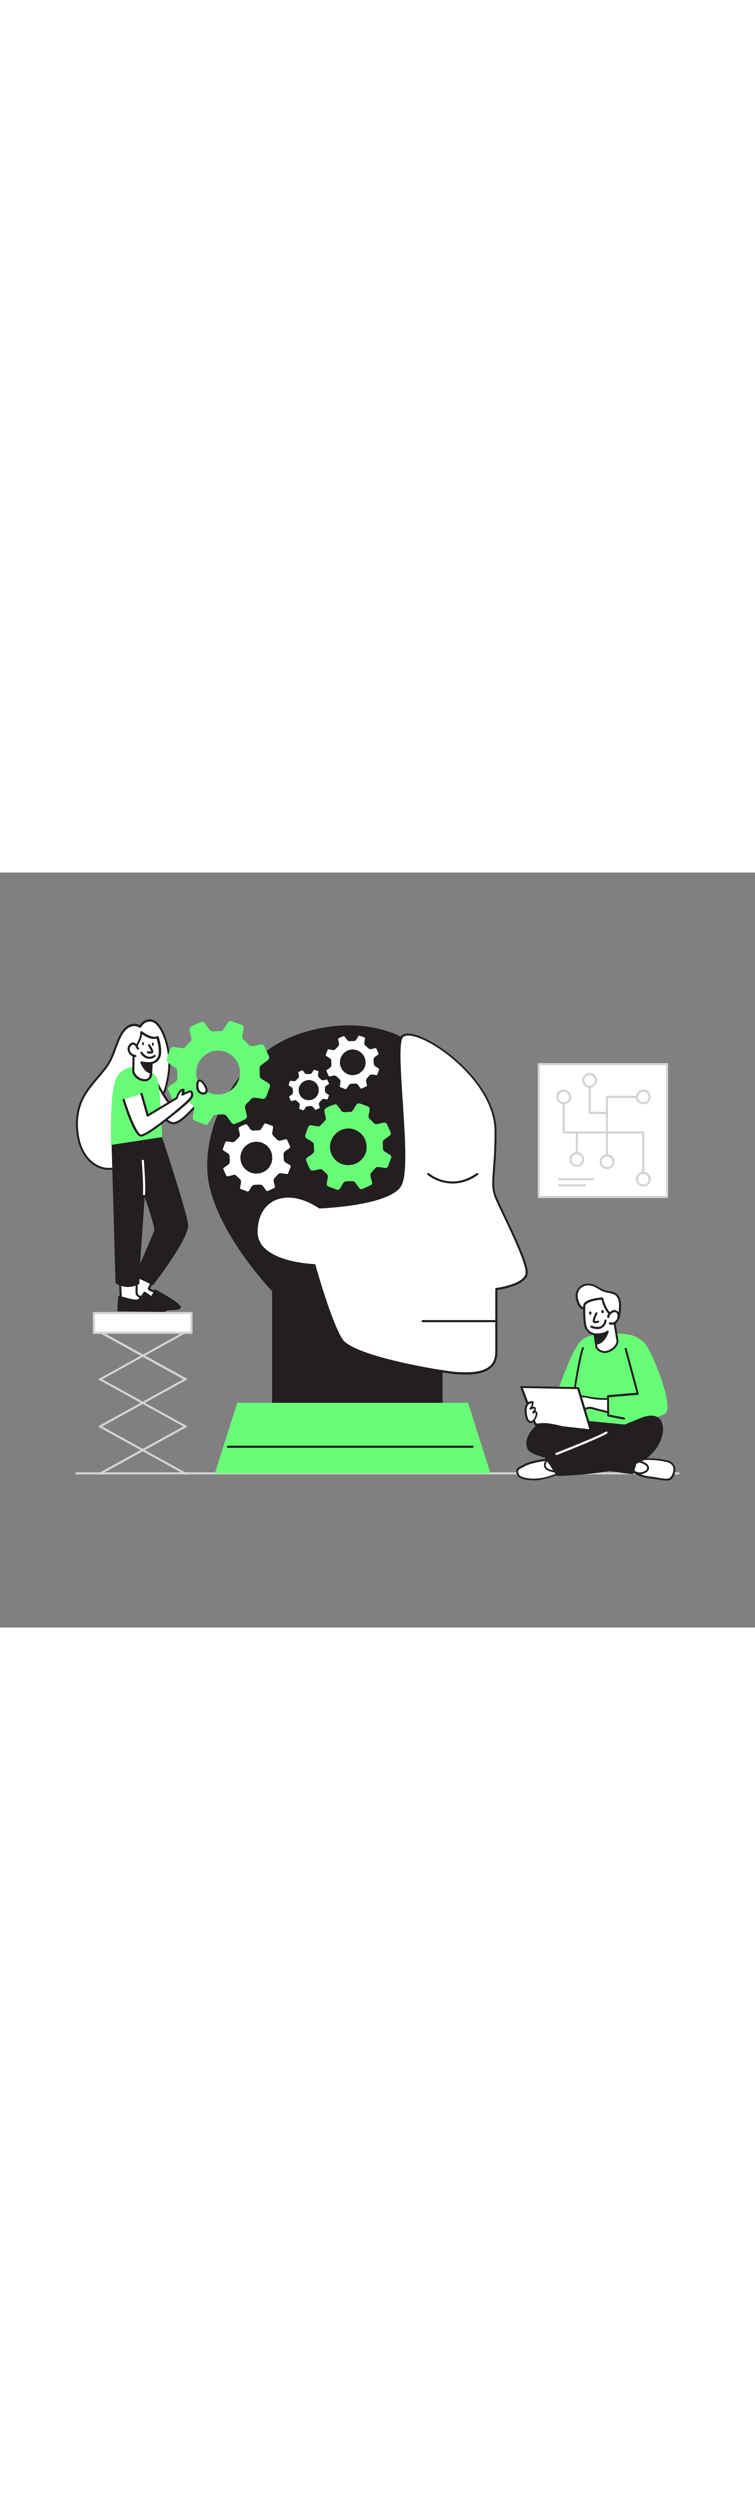 <svg version="1.1" id="Layer_1" xmlns="http://www.w3.org/2000/svg" xmlns:xlink="http://www.w3.org/1999/xlink" x="0px" y="0px" viewBox="0 0 500 500" style="width: 151px;" xml:space="preserve" data-imageid="artificial-intelligence-92" imageName="Artificial Intelligence" class="illustrations_image">
<rect x="0" y="0" width="500" height="500" fill="#808080" stroke="none"/>
<style type="text/css">
	.st0_artificial-intelligence-92{fill:#D1D3D4;}
	.st1_artificial-intelligence-92{fill:#231F20;}
	.st2_artificial-intelligence-92{fill:#FFFFFF;}
	.st3_artificial-intelligence-92{fill:#68E1FD;}
	.st4_artificial-intelligence-92{fill:none;}
</style>
<path id="Floor_artificial-intelligence-92" class="st0_artificial-intelligence-92" d="M449.3,398.6H50.7c-0.4,0-0.7-0.3-0.7-0.7c0-0.4,0.3-0.7,0.7-0.7h398.7c0.4,0,0.7,0.3,0.7,0.7&#10;&#9;C450,398.3,449.7,398.6,449.3,398.6z"/>
<g id="AI_artificial-intelligence-92">
	<path class="st1_artificial-intelligence-92" d="M265.7,109.7c0,0-27.3-16.3-68.5-1.7s-65,63.3-58.1,98.2s41.8,70.8,41.8,70.8v97.6h111.5V146.9L265.7,109.7z"/>
	<path class="st1_artificial-intelligence-92" d="M292.4,375.3H180.9c-0.4,0-0.7-0.3-0.7-0.7l0,0v-97.3c-2.8-3-35.1-37.7-41.8-71c-6.9-34.6,16.7-84.2,58.5-99&#10;&#9;&#9;c21.4-7.6,39.1-6.7,50.1-4.6c12,2.2,18.8,6.2,19,6.4c0.1,0,0.2,0.1,0.2,0.2l26.8,37.2c0.1,0.1,0.1,0.3,0.1,0.4v227.7&#10;&#9;&#9;C293.1,374.9,292.8,375.3,292.4,375.3C292.4,375.3,292.4,375.3,292.4,375.3z M181.6,373.9h110.1V147.1l-26.5-36.9&#10;&#9;&#9;c-1-0.6-7.6-4.1-18.5-6.2s-28.2-2.9-49.3,4.6C156.2,123.2,133,172,139.8,206c6.9,34.2,41.3,70.1,41.6,70.5c0.1,0.1,0.2,0.3,0.2,0.5&#10;&#9;&#9;L181.6,373.9z"/>
	<path class="st2_artificial-intelligence-92" d="M328.2,171c0.1,25.3-3.3,34.5-0.4,42.6s22.6,44.8,20.9,52.4s-20,9.9-20,9.9v41.8c0,14.5-15.4,14.5-25.9,13.9&#10;&#9;&#9;s-69.1-10.5-76.7-22.1s-18-49.4-18-49.4s-38.9-1-38.3-22.6s19.8-30.3,41.8-15.8c0,0,45.9-1.7,53.4-14.5s-4.1-85.4,0.6-97.6&#10;&#9;&#9;S328,133.1,328.2,171z"/>
	<path class="st1_artificial-intelligence-92" d="M308.3,332.5c-1.8,0-3.7-0.1-5.5-0.2c-10.2-0.6-69.4-10.4-77.2-22.4c-7.1-11-16.6-44.4-18-49.1&#10;&#9;&#9;c-3.6-0.2-24.4-1.5-33.9-11.4c-3.1-3.2-4.8-7.4-4.6-11.9c0.3-9.8,4.4-17.6,11.5-21.2c8.4-4.4,19.8-2.7,31.2,4.8&#10;&#9;&#9;c3.5-0.1,45.6-2.3,52.6-14.2c4.1-6.9,2.4-32.7,0.8-55.4c-1.3-19.6-2.4-36.4-0.3-42c0.7-1.7,2.6-3.6,7.9-2.6c16.6,3,55.8,33,56,64.2&#10;&#9;&#9;l0,0c0.1,11-0.5,18.9-1,25.1c-0.6,8-1,12.8,0.6,17.3c0.9,2.4,3.3,7.5,6.1,13.4c8.8,18.5,16,34.2,14.9,39.3&#10;&#9;&#9;c-1.7,7.2-16.7,9.8-20,10.3v41.2c0,4.2-1.3,7.6-3.9,10C321.6,331.5,315,332.5,308.3,332.5z M190.9,215.3c-3.3,0-6.6,0.7-9.6,2.2&#10;&#9;&#9;c-6.7,3.5-10.5,10.6-10.7,20c-0.1,4,1.4,8,4.2,10.8c9.8,10.3,33.2,11,33.4,11c0.3,0,0.6,0.2,0.7,0.5c0.1,0.4,10.5,37.8,17.9,49.2&#10;&#9;&#9;s66.4,21.2,76.1,21.8c8.1,0.4,17,0.3,21.7-4.2c2.3-2.1,3.4-5.2,3.4-9v-41.8c0-0.4,0.3-0.6,0.6-0.7c0.2,0,17.8-2.3,19.4-9.3&#10;&#9;&#9;c1.2-5-8.4-25.1-14.7-38.4c-2.9-6.1-5.3-11-6.1-13.5c-1.7-4.7-1.3-9.7-0.7-17.9c0.5-6.3,1.1-14.1,1-25l0,0&#10;&#9;&#9;c-0.1-30.6-38.5-59.9-54.8-62.8c-2.4-0.4-5.5-0.5-6.4,1.8c-2,5.3-0.8,22.9,0.4,41.4c1.6,24.1,3.3,49-1,56.2&#10;&#9;&#9;c-7.6,13-52.1,14.8-54,14.9c-0.1,0-0.3,0-0.4-0.1C204.2,217.7,197.2,215.3,190.9,215.3z"/>
	<path class="st1_artificial-intelligence-92" d="M328.8,297.8h-48.9c-0.4,0-0.7-0.3-0.7-0.7c0-0.4,0.3-0.7,0.7-0.7h48.9c0.4,0,0.7,0.3,0.7,0.7&#10;&#9;&#9;C329.5,297.5,329.2,297.8,328.8,297.8z"/>
	<path class="st1_artificial-intelligence-92" d="M299.8,206c-6.1-0.1-11.9-2.1-16.7-5.8c-0.3-0.3-0.3-0.7,0-1c0.2-0.3,0.6-0.3,0.9-0.1&#10;&#9;&#9;c0.6,0.5,14.5,12.1,31.7,0c0.3-0.2,0.8-0.1,1,0.2c0.2,0.3,0.1,0.7-0.2,0.9C311.7,203.9,305.8,205.9,299.8,206z"/>
	<polygon class="st3_artificial-intelligence-92 targetColor" points="324.8,397.9 142.3,397.9 157.1,351.2 310,351.2 &#9;" style="fill: rgb(104, 253, 119);"/>
	<path class="st1_artificial-intelligence-92" d="M312.9,381h-162c-0.4,0-0.7-0.3-0.7-0.7c0-0.4,0.3-0.7,0.7-0.7c0,0,0,0,0,0h162c0.4,0,0.7,0.3,0.7,0.7&#10;&#9;&#9;S313.3,381,312.9,381C312.9,381,312.9,381,312.9,381z"/>
</g>
<g id="Gears_artificial-intelligence-92">
	<path class="st3_artificial-intelligence-92 targetColor" d="M202,174.5c0.4-1.3,0.9-2.6,1.3-3.9c0.2-0.7,0.5-1.3,0.8-2c0.3-0.8,1.1-1.4,2-1.2c1,0.1,2.1,0.3,3.1,0.5&#10;&#9;&#9;c0.5,0.1,1.1,0.2,1.7,0.2c0.4,0,0.8-0.1,1.1-0.4c1.2-1.1,2.3-2.3,3.4-3.5c0.4-0.5,0.5-1.1,0.4-1.6c-0.3-1.3-0.6-2.5-0.8-3.8&#10;&#9;&#9;c-0.1-0.5-0.2-1-0.1-1.5c0-0.4,0.2-0.7,0.5-0.9c1.9-1.3,4-2.2,6.2-2.8c0.7-0.2,1.4,0,1.8,0.6c0.8,1.1,1.6,2.1,2.4,3.3&#10;&#9;&#9;c0.5,0.9,1.5,1.3,2.4,1.2c1.4-0.1,2.8-0.1,4.1-0.2c0.5,0,1-0.3,1.2-0.8c0.5-0.7,1-1.5,1.4-2.2s0.8-1.3,1.3-1.9&#10;&#9;&#9;c0.4-0.6,1.2-0.9,1.9-0.7c1.9,0.7,3.8,1.3,5.7,2.1c0.7,0.3,1.1,1.1,1,1.8c-0.1,1.1-0.3,2.1-0.5,3.1c-0.1,0.5-0.2,1-0.2,1.5&#10;&#9;&#9;c-0.1,0.6,0.2,1.3,0.6,1.7c1,0.9,2,1.9,3,2.9c0.6,0.6,1.4,0.9,2.2,0.6c1.4-0.3,2.7-0.6,4.1-0.9c0.9-0.3,1.9,0.2,2.3,1.1&#10;&#9;&#9;c0.8,1.6,1.5,3.3,2.2,4.9c0.6,0.9,0.3,2.1-0.6,2.7c0,0,0,0-0.1,0c-0.7,0.6-1.5,1-2.2,1.6c-0.5,0.4-1,0.8-1.5,1.2&#10;&#9;&#9;c-0.4,0.3-0.6,0.9-0.6,1.4c0,1.4,0.1,2.9,0.1,4.3c0,0.8,0.5,1.5,1.1,1.9c0.8,0.5,1.6,0.9,2.3,1.4c0.5,0.3,1,0.6,1.4,0.9&#10;&#9;&#9;c0.7,0.4,0.9,1.3,0.6,2c-0.6,1.7-1.3,3.4-1.9,5.1c-0.1,0.3-0.2,0.5-0.4,0.7c-0.3,0.6-1,0.9-1.6,0.8l-3.7-0.6h-0.3&#10;&#9;&#9;c-1.1-0.3-2.2,0.1-2.8,1c-0.7,0.8-1.5,1.6-2.2,2.4c-0.7,0.7-1,1.7-0.7,2.7c0.3,1.2,0.6,2.4,0.9,3.6c0.4,0.9,0,1.9-0.9,2.3&#10;&#9;&#9;c-0.1,0-0.1,0.1-0.2,0.1c-1.7,0.8-3.4,1.6-5.1,2.3c-0.8,0.4-1.8,0.2-2.2-0.6c-0.7-0.8-1.3-1.7-1.9-2.6c-1.3-1.9-1.7-2-3.9-1.9&#10;&#9;&#9;l-2.7,0.1c-0.9,0-1.7,0.5-2.1,1.2c-0.6,0.9-1.1,1.8-1.6,2.7c-0.3,0.5-0.6,0.9-1,1.3c-0.3,0.4-0.9,0.6-1.4,0.4&#10;&#9;&#9;c-1.8-0.7-3.6-1.3-5.4-2c-0.2-0.1-0.5-0.2-0.7-0.4c-0.6-0.3-0.9-1-0.8-1.6c0.2-1.2,0.4-2.4,0.6-3.7c0.1-0.4,0.1-0.7,0.1-1.1&#10;&#9;&#9;c0.1-0.6-0.2-1.2-0.6-1.6c-1-0.9-1.9-1.8-2.9-2.7c-0.6-0.6-1.4-0.8-2.1-0.5c-1.2,0.3-2.4,0.6-3.6,0.8h-0.1&#10;&#9;&#9;c-1.6,0.3-2.1,0.1-2.8-1.4c-0.8-1.6-1.5-3.3-2.1-4.9c-0.5-0.8-0.2-1.7,0.6-2.2c0,0,0.1,0,0.1-0.1c1-0.7,1.9-1.4,3-2.1&#10;&#9;&#9;c1-0.6,1.6-1.7,1.4-2.9c-0.1-1.3-0.1-2.6-0.2-3.8c0-0.5-0.3-1.1-0.8-1.3c-1.1-0.7-2.1-1.4-3.2-2c-0.8-0.4-1.4-1-1.7-1.8V174.5z&#10;&#9;&#9; M242.8,181.7c0-6.7-5.4-12.2-12.2-12.2c0,0-0.1,0-0.1,0c-6.6,0.2-11.9,5.6-12,12.2c0,6.7,5.4,12.1,12.1,12.1&#10;&#9;&#9;C238.4,193.8,243.1,187.1,242.8,181.7L242.8,181.7z" style="fill: rgb(104, 253, 119);"/>
	<path class="st2_artificial-intelligence-92" d="M146.6,183l1.1-3.1c0.2-0.5,0.4-1.1,0.6-1.6c0.2-0.7,0.9-1.1,1.6-1c0.8,0.1,1.7,0.3,2.5,0.4&#10;&#9;&#9;c0.4,0.1,0.9,0.2,1.4,0.2c0.3,0,0.7-0.1,0.9-0.3c1-0.9,1.9-1.9,2.8-2.9c0.3-0.4,0.4-0.9,0.3-1.3c-0.2-1-0.5-2-0.7-3&#10;&#9;&#9;c-0.1-0.4-0.1-0.8-0.1-1.2c0-0.3,0.2-0.6,0.4-0.8c1.5-1,3.2-1.8,5-2.3c0.5-0.2,1.1,0,1.4,0.5c0.6,0.9,1.3,1.8,1.9,2.6&#10;&#9;&#9;c0.4,0.7,1.2,1.1,2,1c1.1-0.1,2.2-0.1,3.3-0.2c0.4,0,0.8-0.2,1-0.6c0.4-0.6,0.8-1.2,1.2-1.8s0.7-1,1-1.5c0.3-0.5,1-0.7,1.5-0.5&#10;&#9;&#9;c1.5,0.5,3.1,1.1,4.6,1.7c0.6,0.2,0.9,0.9,0.8,1.5c-0.1,0.9-0.3,1.7-0.4,2.6c-0.1,0.4-0.1,0.8-0.2,1.2c-0.1,0.5,0.1,1,0.5,1.4&#10;&#9;&#9;c0.8,0.8,1.6,1.5,2.4,2.3c0.5,0.5,1.2,0.7,1.8,0.5c1.1-0.2,2.2-0.5,3.3-0.8c0.8-0.3,1.6,0.1,1.8,0.9c0.6,1.3,1.2,2.6,1.8,4&#10;&#9;&#9;c0.5,0.7,0.2,1.7-0.5,2.2c0,0,0,0-0.1,0c-0.6,0.4-1.2,0.8-1.8,1.3c-0.4,0.3-0.8,0.6-1.2,1c-0.3,0.3-0.5,0.7-0.5,1.1&#10;&#9;&#9;c0,1.2,0.1,2.3,0.1,3.5c0,0.6,0.4,1.2,0.9,1.5c0.6,0.4,1.3,0.7,1.9,1.1c0.4,0.2,0.8,0.5,1.1,0.8c0.5,0.4,0.8,1,0.5,1.6&#10;&#9;&#9;c-0.5,1.4-1,2.8-1.6,4.2c-0.1,0.2-0.2,0.4-0.3,0.6c-0.3,0.5-0.8,0.7-1.3,0.6l-3-0.5h-0.2c-0.9-0.2-1.8,0.1-2.3,0.8&#10;&#9;&#9;c-0.6,0.7-1.2,1.3-1.8,1.9c-0.6,0.6-0.8,1.4-0.6,2.2c0.2,1,0.5,2,0.7,2.9c0.3,0.7,0,1.6-0.8,1.9c-0.1,0-0.1,0-0.2,0.1&#10;&#9;&#9;c-1.4,0.7-2.7,1.3-4.1,1.9c-0.6,0.3-1.4,0.1-1.8-0.5c-0.5-0.7-1-1.4-1.5-2.1c-1.1-1.5-1.3-1.6-3.2-1.6l-2.2,0.1&#10;&#9;&#9;c-0.7,0-1.3,0.4-1.7,1c-0.4,0.7-0.9,1.5-1.3,2.2c-0.2,0.4-0.5,0.7-0.8,1c-0.3,0.3-0.7,0.5-1.1,0.3l-4.4-1.6&#10;&#9;&#9;c-0.2-0.1-0.4-0.2-0.6-0.3c-0.5-0.3-0.7-0.8-0.6-1.3c0.2-1,0.3-2,0.5-3c0-0.3,0.1-0.6,0.1-0.9c0.1-0.5-0.1-1-0.5-1.3l-2.3-2.3&#10;&#9;&#9;c-0.5-0.4-1.1-0.6-1.7-0.4c-1,0.2-1.9,0.4-2.9,0.7h-0.1c-1.3,0.2-1.7,0.1-2.2-1.1s-1.2-2.6-1.7-4c-0.4-0.6-0.1-1.4,0.5-1.8&#10;&#9;&#9;c0,0,0,0,0,0c0.8-0.6,1.6-1.2,2.4-1.7c0.8-0.5,1.3-1.4,1.2-2.3c-0.1-1-0.1-2.1-0.1-3.1c0-0.4-0.2-0.8-0.6-1.1&#10;&#9;&#9;c-0.9-0.6-1.7-1.1-2.6-1.7c-0.6-0.3-1.1-0.8-1.4-1.4L146.6,183z M179.7,188.8c0-5.5-4.4-9.9-9.9-9.9c0,0-0.1,0-0.1,0&#10;&#9;&#9;c-5.4,0.2-9.7,4.5-9.7,9.9c0,5.4,4.4,9.8,9.8,9.8c5.4,0.1,9.8-4.2,9.9-9.6C179.7,188.9,179.7,188.9,179.7,188.8L179.7,188.8z"/>
	<path class="st1_artificial-intelligence-92" d="M164.2,212.8c-0.2,0-0.4,0-0.6-0.1l-1.1-0.4l-3.2-1.2c-0.2-0.1-0.4-0.2-0.6-0.3c-0.7-0.4-1.1-1.2-1-2l0.5-3&#10;&#9;&#9;c0-0.3,0.1-0.6,0.1-0.8c0-0.3-0.1-0.6-0.3-0.8c-0.7-0.6-1.4-1.3-2.1-1.9l-0.3-0.3c-0.3-0.3-0.7-0.4-1.1-0.2&#10;&#9;&#9;c-0.7,0.2-1.4,0.3-2.1,0.5l-0.9,0.2h-0.1c-1.6,0.3-2.3,0-3-1.5s-1.3-2.9-1.7-4c-0.5-0.9-0.2-2.1,0.8-2.6c0.9-0.7,1.7-1.2,2.4-1.7&#10;&#9;&#9;c0.6-0.3,0.9-1,0.9-1.7c0-0.7-0.1-1.3-0.1-2v-1.1c0-0.2-0.1-0.4-0.3-0.5l-1.1-0.7c-0.5-0.3-1-0.6-1.5-1c-0.7-0.4-1.3-1-1.6-1.8&#10;&#9;&#9;c0-0.1,0-0.1,0-0.2V183c0-0.1,0-0.2,0-0.2l0.3-0.9c0.3-0.8,0.5-1.5,0.8-2.2c0.2-0.6,0.4-1.1,0.6-1.6c0.4-1,1.3-1.6,2.4-1.4&#10;&#9;&#9;c0.6,0.1,1.1,0.2,1.7,0.3l0.8,0.1l0.4,0.1c0.3,0.1,0.6,0.1,0.9,0.1c0.2,0,0.3,0,0.5-0.1c1-1,2-2,2.8-2.8c0.2-0.2,0.2-0.5,0.1-0.7&#10;&#9;&#9;c-0.1-0.4-0.2-0.9-0.3-1.3s-0.3-1.1-0.4-1.7c-0.1-0.5-0.2-0.9-0.1-1.4c0-0.5,0.3-1,0.7-1.3c1.6-1,3.4-1.9,5.2-2.4&#10;&#9;&#9;c0.8-0.2,1.7,0.1,2.2,0.8c0.2,0.3,0.4,0.6,0.7,0.9c0.4,0.6,0.9,1.1,1.3,1.7c0.3,0.5,0.8,0.8,1.4,0.7c0.7-0.1,1.4-0.1,2.2-0.1&#10;&#9;&#9;l1.2-0.1c0.2,0,0.4-0.1,0.5-0.3l0.7-1l0.6-1c0.3-0.4,0.6-0.9,0.9-1.3c0.5-0.8,1.5-1.1,2.3-0.8c1.6,0.5,3.1,1.1,4.6,1.7&#10;&#9;&#9;c0.9,0.3,1.4,1.3,1.3,2.2c-0.1,0.6-0.2,1.2-0.3,1.7c0,0.3-0.1,0.6-0.1,0.9s-0.1,0.8-0.1,1.1c0,0.3,0.1,0.6,0.3,0.9l0.6,0.6&#10;&#9;&#9;c0.6,0.6,1.2,1.2,1.9,1.8c0.3,0.3,0.8,0.4,1.2,0.3c0.5-0.1,1.1-0.2,1.6-0.4l1.7-0.4c1.1-0.3,2.2,0.2,2.6,1.3c0.6,1.3,1.2,2.6,1.8,4&#10;&#9;&#9;c0.6,1,0.2,2.4-0.8,3c-0.4,0.3-0.7,0.5-1.1,0.8l-0.7,0.5c-0.4,0.3-0.8,0.6-1.2,0.9c-0.2,0.1-0.3,0.4-0.3,0.6v0.7&#10;&#9;&#9;c0,0.9,0,1.8,0.1,2.7c0,0.4,0.2,0.8,0.6,1l0.8,0.5l1.1,0.7c0.4,0.2,0.8,0.5,1.2,0.8c0.8,0.5,1.1,1.6,0.7,2.4&#10;&#9;&#9;c-0.5,1.4-1,2.8-1.6,4.2c-0.1,0.2-0.2,0.5-0.4,0.7c-0.4,0.7-1.2,1.1-2,1l-3-0.5l-0.3-0.1c-0.6-0.2-1.2,0.1-1.6,0.6&#10;&#9;&#9;c-0.4,0.5-0.9,0.9-1.3,1.4l-0.5,0.6c-0.4,0.4-0.6,1-0.4,1.5c0.2,1,0.5,2,0.7,3c0.4,1.1-0.2,2.3-1.3,2.7c0,0,0,0,0,0&#10;&#9;&#9;c-1.2,0.6-2.6,1.2-4.1,1.9c-0.9,0.5-2.1,0.2-2.6-0.7c-0.4-0.6-0.9-1.1-1.3-1.7l-0.3-0.4c-0.9-1.3-1-1.4-2.6-1.3l-2.2,0.1&#10;&#9;&#9;c-0.5,0-0.9,0.2-1.1,0.7l-0.4,0.7c-0.3,0.5-0.6,1-0.9,1.5c-0.3,0.4-0.6,0.8-0.9,1.1C165.2,212.6,164.7,212.8,164.2,212.8z&#10;&#9;&#9; M154.8,200.1c0.6,0,1.2,0.2,1.7,0.7l0.3,0.3c0.7,0.6,1.4,1.3,2.1,1.9c0.5,0.5,0.8,1.2,0.7,1.9c0,0.3,0,0.6-0.1,1l-0.5,3&#10;&#9;&#9;c0,0.2,0.1,0.5,0.3,0.6c0.1,0.1,0.3,0.2,0.4,0.2l3.2,1.2l1.1,0.4c0.1,0,0.2,0.1,0.4-0.1c0.3-0.3,0.5-0.6,0.8-0.9&#10;&#9;&#9;c0.3-0.5,0.6-0.9,0.9-1.4l0.4-0.8c0.5-0.8,1.3-1.3,2.3-1.3l2.2-0.1c2.1-0.1,2.6,0.1,3.8,1.8l0.3,0.4c0.4,0.6,0.8,1.1,1.2,1.7&#10;&#9;&#9;c0.2,0.3,0.6,0.5,0.9,0.3c0,0,0.1,0,0.1,0c1.5-0.7,2.9-1.3,4.1-1.9c0.7-0.3,0.7-0.4,0.6-1.2c-0.2-1-0.4-1.9-0.7-2.9&#10;&#9;&#9;c-0.3-1,0-2.1,0.7-2.8l0.6-0.6c0.4-0.4,0.8-0.8,1.2-1.3c0.7-0.9,1.9-1.3,3-1h0.2l3,0.5c0.2,0,0.5-0.1,0.6-0.3&#10;&#9;&#9;c0.1-0.1,0.2-0.3,0.3-0.4c0.5-1.4,1-2.8,1.6-4.2c0.1-0.3,0-0.7-0.3-0.9c-0.3-0.3-0.7-0.5-1.1-0.7l-1.1-0.6l-0.8-0.5&#10;&#9;&#9;c-0.8-0.4-1.2-1.2-1.3-2.1c0-0.9-0.1-1.8-0.1-2.8v-0.7c0-0.7,0.3-1.3,0.8-1.7c0.4-0.4,0.8-0.7,1.3-1c0.2-0.2,0.5-0.4,0.7-0.5&#10;&#9;&#9;s0.7-0.5,1-0.7c0.6-0.5,0.6-0.7,0.4-1.4c-0.6-1.3-1.2-2.6-1.8-4c-0.1-0.4-0.6-0.7-1-0.5c0,0,0,0-0.1,0l-1.7,0.4l-1.6,0.4&#10;&#9;&#9;c-0.9,0.2-1.8,0-2.4-0.7c-0.6-0.6-1.2-1.2-1.8-1.8l-0.6-0.6c-0.5-0.5-0.8-1.3-0.7-2c0-0.4,0.1-0.8,0.2-1.3s0.1-0.6,0.1-0.9&#10;&#9;&#9;c0.1-0.5,0.2-1.1,0.2-1.6c0.1-0.3-0.1-0.6-0.4-0.8c-1.5-0.6-3.1-1.1-4.6-1.6c-0.2-0.1-0.5-0.1-0.7,0.3s-0.6,0.8-0.8,1.2l-0.6,1&#10;&#9;&#9;c-0.2,0.4-0.5,0.7-0.7,1.1c-0.3,0.5-0.9,0.9-1.6,0.9l-1.2,0.1c-0.7,0-1.4,0-2.1,0.1c-1.1,0.1-2.1-0.4-2.6-1.3&#10;&#9;&#9;c-0.4-0.6-0.8-1.1-1.2-1.7l-0.7-0.9c-0.1-0.2-0.4-0.4-0.7-0.3c-1.7,0.5-3.3,1.2-4.8,2.2c0,0.1-0.1,0.2-0.1,0.2c0,0.3,0,0.7,0.1,1&#10;&#9;&#9;c0.1,0.6,0.2,1.1,0.4,1.7s0.2,0.9,0.3,1.4c0.2,0.7,0,1.5-0.5,2c-0.8,0.9-1.8,1.9-2.8,2.9c-0.4,0.3-0.9,0.5-1.4,0.5&#10;&#9;&#9;c-0.4,0-0.8-0.1-1.2-0.1l-0.3-0.1c-0.3,0-0.6-0.1-0.9-0.1c-0.5-0.1-1.1-0.2-1.6-0.2c-0.4-0.1-0.8,0.2-0.9,0.6&#10;&#9;&#9;c-0.2,0.5-0.4,1-0.6,1.6c-0.3,0.7-0.5,1.5-0.8,2.2l-0.3,0.9c0.2,0.4,0.6,0.8,1,1l1.5,1l1.1,0.7c0.6,0.4,0.9,1,0.9,1.6l0.1,1.2&#10;&#9;&#9;c0,0.6,0.1,1.3,0.1,1.9c0.1,1.2-0.4,2.4-1.5,3c-0.7,0.5-1.5,1-2.4,1.7c-0.5,0.4-0.5,0.5-0.3,1c0.4,1.1,1,2.5,1.7,3.9&#10;&#9;&#9;c0.4,0.9,0.5,0.9,1.5,0.7l0.9-0.2c0.7-0.2,1.4-0.3,2.1-0.5C154.3,200.3,154.5,200.2,154.8,200.1L154.8,200.1z M169.8,199.4&#10;&#9;&#9;L169.8,199.4c-5.8,0-10.6-4.7-10.6-10.5s4.7-10.6,10.5-10.6l0,0c5.8-0.1,10.6,4.6,10.6,10.4c0,0,0,0.1,0,0.1&#10;&#9;&#9;c0.1,2.7-0.9,5.3-2.8,7.3C175.5,198.2,172.7,199.4,169.8,199.4L169.8,199.4z M169.7,179.6c-2.4,0.1-4.6,1.1-6.3,2.8&#10;&#9;&#9;c-1.7,1.7-2.7,4-2.7,6.4c0,5,4.1,9.1,9.1,9.1l0,0c2.5,0,5-1,6.7-2.9c1.6-1.7,2.5-3.9,2.4-6.2l0,0c0-5.1-4.1-9.2-9.1-9.2&#10;&#9;&#9;C169.8,179.7,169.7,179.7,169.7,179.6L169.7,179.6z"/>
	<path class="st2_artificial-intelligence-92" d="M190.3,140.5c0.2-0.6,0.4-1.3,0.6-1.9c0.1-0.3,0.2-0.6,0.4-1c0.2-0.4,0.6-0.7,1-0.6c0.5,0,1,0.2,1.5,0.2&#10;&#9;&#9;c0.3,0.1,0.6,0.1,0.8,0.1c0.2,0,0.4-0.1,0.6-0.2c0.6-0.6,1.1-1.1,1.7-1.7c0.2-0.2,0.3-0.5,0.2-0.8c-0.1-0.6-0.3-1.2-0.4-1.9&#10;&#9;&#9;c-0.1-0.2-0.1-0.5-0.1-0.7c0-0.2,0.1-0.4,0.2-0.5c0.9-0.6,2-1.1,3.1-1.4c0.3-0.1,0.7,0,0.9,0.3c0.4,0.5,0.8,1.1,1.2,1.6&#10;&#9;&#9;c0.3,0.4,0.7,0.7,1.2,0.6c0.7-0.1,1.4-0.1,2-0.1c0.3,0,0.5-0.2,0.6-0.4l0.7-1.1c0.2-0.3,0.4-0.6,0.6-0.9c0.2-0.3,0.6-0.5,0.9-0.3&#10;&#9;&#9;c0.9,0.3,1.9,0.7,2.8,1c0.4,0.1,0.6,0.5,0.5,0.9c-0.1,0.5-0.2,1-0.2,1.6c0,0.2-0.1,0.5-0.1,0.7c0,0.3,0.1,0.6,0.3,0.9&#10;&#9;&#9;c0.5,0.5,1,0.9,1.5,1.4c0.3,0.3,0.7,0.4,1.1,0.3c0.7-0.1,1.3-0.3,2-0.4c0.5-0.2,1,0.1,1.1,0.5c0.4,0.8,0.8,1.6,1.1,2.4&#10;&#9;&#9;c0.3,0.5,0.1,1.1-0.3,1.3c-0.4,0.3-0.7,0.5-1.1,0.8s-0.5,0.4-0.8,0.6c-0.2,0.2-0.3,0.4-0.3,0.7c0,0.7,0,1.4,0.1,2.1&#10;&#9;&#9;c0,0.4,0.2,0.7,0.6,0.9c0.4,0.2,0.8,0.4,1.2,0.7c0.2,0.1,0.5,0.3,0.7,0.5c0.3,0.2,0.5,0.6,0.3,1c-0.3,0.9-0.6,1.7-0.9,2.5&#10;&#9;&#9;c-0.1,0.1-0.1,0.2-0.2,0.4c-0.2,0.3-0.5,0.4-0.8,0.4l-1.8-0.3h-0.1c-0.5-0.1-1.1,0.1-1.4,0.5c-0.4,0.4-0.7,0.8-1.1,1.1&#10;&#9;&#9;c-0.4,0.3-0.5,0.9-0.3,1.3c0.1,0.6,0.3,1.2,0.4,1.8c0.2,0.4,0,1-0.5,1.1c0,0-0.1,0-0.1,0c-0.8,0.4-1.7,0.8-2.5,1.1&#10;&#9;&#9;c-0.4,0.2-0.9,0.1-1.1-0.3c-0.3-0.4-0.6-0.8-0.9-1.3c-0.6-0.9-0.8-1-1.9-0.9l-1.3,0.1c-0.4,0-0.8,0.2-1,0.6&#10;&#9;&#9;c-0.3,0.4-0.5,0.9-0.8,1.3c-0.2,0.2-0.3,0.4-0.5,0.6c-0.2,0.2-0.5,0.3-0.7,0.2l-2.7-1c-0.1,0-0.2-0.1-0.3-0.2&#10;&#9;&#9;c-0.3-0.2-0.4-0.5-0.4-0.8l0.3-1.8c0-0.2,0-0.4,0-0.6c0-0.3-0.1-0.6-0.3-0.8l-1.3-1.3c-0.3-0.3-0.7-0.4-1.1-0.2l-1.8,0.4h-0.1&#10;&#9;&#9;c-0.8,0.1-1,0-1.4-0.7s-0.7-1.6-1-2.4c-0.2-0.4-0.1-0.9,0.3-1.1c0,0,0,0,0,0c0.5-0.4,0.9-0.7,1.4-1c0.5-0.3,0.8-0.8,0.7-1.4&#10;&#9;&#9;c0-0.6,0-1.3-0.1-1.9c0-0.3-0.1-0.5-0.4-0.7l-1.6-1c-0.4-0.2-0.7-0.5-0.8-0.9L190.3,140.5z M210.4,144.1c0-3.3-2.7-6-6-6&#10;&#9;&#9;c-3.3,0.1-5.9,2.7-5.9,6c0,3.3,2.7,6,6,6C207.8,150,210.4,147.4,210.4,144.1C210.4,144.1,210.4,144.1,210.4,144.1z"/>
	<path class="st1_artificial-intelligence-92" d="M201,158.9c-0.2,0-0.3,0-0.5-0.1l-0.7-0.2l-2-0.8c-0.2-0.1-0.3-0.1-0.4-0.2c-0.5-0.3-0.8-0.9-0.7-1.5l0.3-1.8&#10;&#9;&#9;c0-0.2,0-0.3,0.1-0.5c0-0.2,0-0.2-0.1-0.3l-1.3-1.2l-0.2-0.2c-0.1-0.1-0.3-0.1-0.4-0.1l-1.2,0.3l-0.6,0.1c-1.2,0.2-1.8-0.1-2.2-1&#10;&#9;&#9;c-0.4-0.8-0.7-1.6-1.1-2.5c-0.3-0.7-0.1-1.5,0.5-1.9c0.5-0.4,1-0.7,1.5-1.1c0.3-0.1,0.4-0.5,0.4-0.8c0-0.4-0.1-0.8-0.1-1.2v-0.7&#10;&#9;&#9;l-0.7-0.5l-0.9-0.6c-0.5-0.3-0.9-0.7-1.1-1.2c0-0.1,0-0.1,0-0.2v-0.2c0-0.1,0-0.2,0-0.2l0.2-0.6l0.4-1.3c0.1-0.3,0.3-0.7,0.4-1&#10;&#9;&#9;c0.3-0.7,1-1.1,1.7-1c0.4,0,0.7,0.1,1.1,0.2l0.7,0.1c0.2,0,0.3,0.1,0.5,0.1h0.1c0.5-0.5,1.1-1.1,1.6-1.7c0-0.1,0-0.1,0-0.2&#10;&#9;&#9;l-0.2-0.8c-0.1-0.4-0.2-0.7-0.2-1c-0.1-0.3-0.1-0.6-0.1-0.9c0-0.4,0.2-0.8,0.6-1c1-0.7,2.1-1.2,3.2-1.5c0.6-0.2,1.3,0,1.6,0.6&#10;&#9;&#9;l0.4,0.6c0.3,0.4,0.5,0.7,0.8,1.1c0.1,0.2,0.3,0.3,0.6,0.3c0.4,0,0.9-0.1,1.3-0.1h0.7c0.2-0.3,0.4-0.5,0.5-0.7l0.4-0.6&#10;&#9;&#9;c0.2-0.3,0.3-0.5,0.5-0.8c0.4-0.6,1.1-0.8,1.7-0.6c1,0.3,1.9,0.7,2.8,1c0.7,0.3,1.1,0.9,0.9,1.6c0,0.4-0.1,0.7-0.2,1.1l-0.1,0.5&#10;&#9;&#9;c0,0.2-0.1,0.5-0.1,0.7c0,0.1,0,0.2,0.1,0.3l0.3,0.3c0.4,0.4,0.8,0.7,1.2,1.1c0.1,0.1,0.3,0.2,0.5,0.1l0.9-0.2l1.1-0.2&#10;&#9;&#9;c0.8-0.2,1.6,0.2,1.9,0.9c0.4,0.8,0.8,1.6,1.1,2.4c0.4,0.8,0.2,1.7-0.6,2.2c-0.2,0.2-0.4,0.3-0.7,0.5l-0.4,0.3&#10;&#9;&#9;c-0.2,0.2-0.5,0.4-0.7,0.6c0,0-0.1,0.1-0.1,0.1v0.4c0,0.6,0,1.1,0.1,1.7c0,0.2,0.1,0.3,0.2,0.4l0.5,0.3l0.7,0.4&#10;&#9;&#9;c0.3,0.2,0.5,0.3,0.8,0.5c0.6,0.4,0.8,1.1,0.5,1.8c-0.3,0.9-0.6,1.7-1,2.5c-0.1,0.2-0.2,0.3-0.3,0.5c-0.3,0.5-0.9,0.8-1.5,0.7&#10;&#9;&#9;l-1.8-0.3h-0.2c-0.3-0.1-0.6,0-0.7,0.3c-0.2,0.3-0.5,0.6-0.8,0.9l-0.3,0.3c-0.2,0.2-0.2,0.4-0.2,0.7c0.1,0.6,0.3,1.2,0.4,1.8&#10;&#9;&#9;c0.3,0.8-0.2,1.7-1,1.9c-0.8,0.4-1.7,0.8-2.5,1.1c-0.7,0.3-1.5,0.1-1.9-0.5c-0.3-0.3-0.5-0.7-0.8-1.1l-0.2-0.2&#10;&#9;&#9;c-0.5-0.7-0.5-0.7-1.3-0.6l-1.3,0.1c-0.2,0-0.4,0.1-0.5,0.3L203,157l-0.6,0.9c-0.2,0.3-0.4,0.5-0.6,0.7&#10;&#9;&#9;C201.6,158.8,201.3,158.9,201,158.9z M195.3,150.7c0.4,0,0.9,0.2,1.2,0.5l0.2,0.2l1.3,1.2c0.4,0.3,0.6,0.9,0.5,1.4&#10;&#9;&#9;c0,0.2,0,0.4-0.1,0.6l-0.3,1.8l0.1,0.1l0.2,0.1l2,0.7l0.7,0.2c0.1-0.2,0.2-0.3,0.4-0.5s0.4-0.6,0.5-0.9l0.3-0.4&#10;&#9;&#9;c0.3-0.6,0.9-0.9,1.6-0.9l1.3-0.1c1-0.2,2.1,0.3,2.6,1.2l0.2,0.2c0.2,0.3,0.5,0.7,0.7,1c0,0.1,0.1,0.1,0.1,0.1l0,0&#10;&#9;&#9;c0.1,0,0.1,0,0.2,0c0.8-0.4,1.7-0.7,2.5-1.1c0.1,0,0.2-0.1,0.2-0.1l0,0c0,0,0-0.1,0-0.3c-0.1-0.6-0.3-1.2-0.4-1.8&#10;&#9;&#9;c-0.2-0.7,0-1.5,0.5-2l0.3-0.4c0.3-0.2,0.5-0.5,0.7-0.8c0.5-0.6,1.3-0.9,2.1-0.7l1.9,0.3l0.1-0.1c0-0.1,0.1-0.1,0.1-0.2&#10;&#9;&#9;c0.3-0.8,0.6-1.7,0.9-2.5c0-0.1,0-0.1-0.1-0.2c-0.2-0.2-0.4-0.3-0.6-0.4l-0.6-0.4l-0.5-0.3c-0.5-0.3-0.9-0.9-0.9-1.5&#10;&#9;&#9;c0-0.6,0-1.1,0-1.7v-0.4c0-0.5,0.2-0.9,0.6-1.2c0.3-0.2,0.5-0.4,0.8-0.6l0.5-0.3c0.2-0.1,0.4-0.3,0.6-0.4s0.3-0.2,0.1-0.5&#10;&#9;&#9;c-0.4-0.8-0.7-1.6-1.1-2.4c-0.1-0.2-0.1-0.2-0.4-0.1l-1,0.2l-1,0.2c-0.6,0.2-1.3,0-1.8-0.5c-0.4-0.4-0.7-0.7-1.1-1.1l-0.3-0.3&#10;&#9;&#9;c-0.4-0.4-0.6-0.9-0.5-1.4c0-0.3,0.1-0.5,0.1-0.8l0.1-0.6c0.1-0.3,0.1-0.6,0.1-1c0-0.1,0-0.2-0.1-0.2c-0.9-0.4-1.9-0.7-2.8-1&#10;&#9;&#9;l-0.1,0.1c-0.2,0.2-0.3,0.5-0.5,0.7L207,132l-0.4,0.7c-0.3,0.4-0.7,0.7-1.2,0.7h-0.7l-1.3,0.1c-0.7,0.1-1.4-0.3-1.8-0.9&#10;&#9;&#9;c-0.2-0.4-0.5-0.7-0.7-1l-0.4-0.6c-1.1,0.2-2.1,0.6-3,1.3c0.1,0.1,0.1,0.3,0.1,0.5c0.1,0.3,0.1,0.7,0.2,1l0.2,0.8&#10;&#9;&#9;c0.1,0.5,0,1-0.4,1.4c-0.6,0.6-1.1,1.2-1.7,1.8c-0.3,0.2-0.6,0.4-1,0.4c-0.3,0-0.5,0-0.8-0.1l-0.7-0.1l-1-0.1c-0.1,0-0.2,0-0.3,0.2&#10;&#9;&#9;s-0.3,0.6-0.4,0.9s-0.3,0.9-0.4,1.3l-0.2,0.5c0.1,0.2,0.3,0.3,0.5,0.4l1.6,1c0.4,0.3,0.7,0.7,0.7,1.2v0.7l0.1,1.2&#10;&#9;&#9;c0.1,0.8-0.3,1.6-1,2c-0.5,0.3-1,0.6-1.4,1c-0.1,0-0.1,0.1-0.1,0.1c0,0.1,0,0.1,0,0.2c0.3,0.8,0.7,1.6,1,2.4c0,0.1,0.1,0.2,0.2,0.3&#10;&#9;&#9;l0,0c0.1,0,0.3,0,0.4,0l0.6-0.1l1.2-0.3C194.9,150.7,195.1,150.7,195.3,150.7L195.3,150.7z M204.4,150.8L204.4,150.8&#10;&#9;&#9;c-3.7,0-6.6-3-6.6-6.7c0-1.8,0.7-3.5,2-4.7c1.2-1.2,2.9-1.9,4.6-2c3.7,0,6.7,2.9,6.7,6.6c0,0,0,0.1,0,0.1c0,1.7-0.6,3.4-1.8,4.6&#10;&#9;&#9;C208.1,150,206.3,150.8,204.4,150.8L204.4,150.8z M204.4,138.8c-1.4,0-2.7,0.6-3.6,1.6c-2.1,2.1-2.1,5.4,0,7.5c1,1,2.3,1.5,3.7,1.5&#10;&#9;&#9;l0,0c1.5,0,2.9-0.6,3.9-1.6c0.9-1,1.4-2.3,1.4-3.6v-0.1C209.7,141.1,207.4,138.7,204.4,138.8C204.4,138.7,204.4,138.7,204.4,138.8&#10;&#9;&#9;L204.4,138.8z"/>
	<path class="st2_artificial-intelligence-92" d="M215.1,121.1c0.3-0.8,0.6-1.7,0.9-2.5c0.1-0.4,0.3-0.8,0.5-1.3c0.2-0.5,0.7-0.9,1.3-0.8c0.7,0.1,1.3,0.2,2,0.3&#10;&#9;&#9;c0.4,0.1,0.7,0.1,1.1,0.1c0.3,0,0.5-0.1,0.7-0.2c0.8-0.7,1.5-1.5,2.2-2.3c0.2-0.3,0.3-0.6,0.2-1c-0.2-0.8-0.4-1.6-0.5-2.4&#10;&#9;&#9;c-0.1-0.3-0.1-0.7-0.1-1c0-0.2,0.1-0.5,0.3-0.6c1.2-0.8,2.6-1.4,4-1.8c0.4-0.1,0.9,0,1.1,0.4c0.5,0.7,1,1.4,1.5,2.1&#10;&#9;&#9;c0.3,0.6,0.9,0.9,1.6,0.8c0.9-0.1,1.8-0.1,2.6-0.1c0.3,0,0.6-0.2,0.8-0.5c0.3-0.5,0.6-0.9,0.9-1.4s0.5-0.8,0.8-1.2&#10;&#9;&#9;c0.2-0.4,0.8-0.6,1.2-0.4c1.2,0.4,2.4,0.9,3.6,1.3c0.5,0.2,0.7,0.7,0.7,1.2c-0.1,0.7-0.2,1.3-0.3,2c-0.1,0.3-0.1,0.6-0.1,1&#10;&#9;&#9;c-0.1,0.4,0.1,0.8,0.4,1.1c0.6,0.6,1.3,1.2,1.9,1.8c0.4,0.4,0.9,0.5,1.4,0.4l2.6-0.6c0.6-0.2,1.2,0.1,1.5,0.7c0.5,1,1,2.1,1.4,3.1&#10;&#9;&#9;c0.4,0.6,0.2,1.3-0.4,1.7c0,0,0,0-0.1,0c-0.4,0.4-0.9,0.7-1.4,1s-0.6,0.5-1,0.8c-0.3,0.2-0.4,0.6-0.4,0.9c0,0.9,0,1.8,0.1,2.7&#10;&#9;&#9;c0,0.5,0.3,1,0.7,1.2c0.5,0.3,1,0.6,1.5,0.9c0.3,0.2,0.6,0.4,0.9,0.6c0.4,0.3,0.6,0.8,0.4,1.3c-0.4,1.1-0.8,2.2-1.2,3.3&#10;&#9;&#9;c-0.1,0.2-0.2,0.3-0.3,0.5c-0.2,0.3-0.6,0.5-1,0.5l-2.4-0.4h-0.2c-0.7-0.2-1.4,0.1-1.8,0.6c-0.4,0.5-1,1-1.4,1.5&#10;&#9;&#9;c-0.5,0.4-0.6,1.1-0.4,1.7c0.2,0.8,0.4,1.5,0.6,2.3c0.2,0.6,0,1.2-0.6,1.5c0,0-0.1,0-0.1,0c-1.1,0.5-2.2,1-3.3,1.5&#10;&#9;&#9;c-0.5,0.3-1.1,0.1-1.4-0.4c-0.4-0.5-0.8-1.1-1.2-1.6c-0.9-1.2-1.1-1.3-2.5-1.2l-1.7,0.1c-0.6,0-1.1,0.3-1.4,0.8&#10;&#9;&#9;c-0.3,0.6-0.7,1.2-1,1.7c-0.2,0.3-0.4,0.6-0.7,0.8c-0.2,0.3-0.6,0.4-0.9,0.2l-3.5-1.3c-0.2-0.1-0.3-0.2-0.4-0.3&#10;&#9;&#9;c-0.4-0.2-0.5-0.6-0.5-1c0.1-0.8,0.3-1.6,0.4-2.4c0-0.2,0.1-0.5,0.1-0.7c0.1-0.4-0.1-0.8-0.4-1.1c-0.6-0.6-1.2-1.2-1.9-1.7&#10;&#9;&#9;c-0.4-0.4-0.9-0.5-1.4-0.3l-2.3,0.5h-0.1c-1,0.2-1.3,0.1-1.8-0.9s-0.9-2.1-1.4-3.1c-0.3-0.5-0.2-1.1,0.3-1.4c0,0,0.1,0,0.1-0.1&#10;&#9;&#9;c0.6-0.5,1.2-0.9,1.9-1.3c0.6-0.4,1-1.1,0.9-1.8c-0.1-0.8-0.1-1.7-0.1-2.5c0-0.4-0.2-0.7-0.5-0.9c-0.7-0.4-1.4-0.9-2.1-1.3&#10;&#9;&#9;c-0.5-0.2-0.9-0.6-1.1-1.1L215.1,121.1z M241.3,125.7c0-4.3-3.5-7.8-7.8-7.8c0,0,0,0-0.1,0c-4.2,0.1-7.6,3.6-7.7,7.8&#10;&#9;&#9;c0,4.3,3.5,7.7,7.7,7.8c4.3,0.1,7.8-3.4,7.8-7.6C241.3,125.8,241.3,125.7,241.3,125.7L241.3,125.7z"/>
	<path class="st1_artificial-intelligence-92" d="M229.1,144.8c-0.2,0-0.4,0-0.5-0.1l-1.1-0.4l-2.4-0.9c-0.2-0.1-0.4-0.2-0.5-0.3c-0.6-0.3-1-1-0.9-1.8l0.4-2.4&#10;&#9;&#9;c0-0.2,0.1-0.4,0.1-0.6c0-0.2,0-0.4-0.2-0.5l-1.7-1.6l-0.2-0.2c-0.2-0.2-0.5-0.3-0.7-0.2c-0.5,0.1-1.1,0.3-1.6,0.4l-0.7,0.2&#10;&#9;&#9;c-1.5,0.3-2.1,0-2.6-1.2c-0.4-0.9-0.9-1.9-1.4-3.2c-0.4-0.8-0.1-1.8,0.6-2.3c0.6-0.5,1.3-0.9,1.9-1.4c0.4-0.2,0.7-0.7,0.6-1.2&#10;&#9;&#9;c0-0.5-0.1-1-0.1-1.5v-0.9c0-0.1-0.1-0.2-0.2-0.3l-0.9-0.5l-1.2-0.8c-0.6-0.3-1.1-0.8-1.4-1.5c0-0.1,0-0.1,0-0.2v-0.3&#10;&#9;&#9;c0-0.1,0-0.2,0-0.2l0.2-0.7c0.2-0.6,0.4-1.2,0.6-1.8s0.3-0.9,0.5-1.3c0.3-0.8,1.1-1.3,2-1.2c0.5,0,0.9,0.1,1.4,0.2l1,0.2&#10;&#9;&#9;c0.2,0,0.4,0.1,0.7,0.1c0.1,0,0.2,0,0.3-0.1c0.7-0.7,1.5-1.5,2.2-2.2c0.1-0.1,0.1-0.3,0-0.4c-0.1-0.4-0.1-0.7-0.2-1.1l-0.3-1.4&#10;&#9;&#9;c-0.1-0.4-0.1-0.8-0.1-1.2c0-0.5,0.3-0.9,0.6-1.1c1.3-0.8,2.7-1.5,4.2-1.9c0.7-0.2,1.5,0.1,1.9,0.7l0.5,0.7c0.3,0.4,0.7,0.9,1,1.4&#10;&#9;&#9;c0.2,0.3,0.6,0.5,0.9,0.5c0.6,0,1.1-0.1,1.7-0.1h0.9c0.1,0,0.1,0,0.2-0.2s0.4-0.5,0.5-0.8l0.5-0.8c0.2-0.3,0.4-0.7,0.7-1&#10;&#9;&#9;c0.4-0.7,1.3-0.9,2-0.7c1.2,0.4,2.5,0.9,3.7,1.3c0.8,0.3,1.2,1.1,1.1,1.9c0,0.5-0.1,0.9-0.2,1.4L243,112c-0.1,0.3-0.1,0.6-0.1,0.9&#10;&#9;&#9;c0,0.2,0,0.4,0.2,0.6l0.4,0.4c0.5,0.5,1,1,1.5,1.4c0.2,0.2,0.5,0.3,0.8,0.2l1.3-0.3l1.3-0.3c0.9-0.3,1.9,0.2,2.2,1.1&#10;&#9;&#9;c0.5,1,1,2.1,1.4,3.2c0.5,0.9,0.2,2-0.6,2.6c-0.3,0.2-0.6,0.4-0.9,0.6s-0.4,0.3-0.6,0.4s-0.6,0.5-0.9,0.7c-0.1,0.1-0.2,0.2-0.2,0.4&#10;&#9;&#9;v0.6c0,0.7,0,1.4,0.1,2.1c0,0.3,0.2,0.5,0.4,0.7l0.6,0.4l0.9,0.5c0.3,0.2,0.7,0.4,1,0.6c0.7,0.5,0.9,1.3,0.6,2.1&#10;&#9;&#9;c-0.4,1.1-0.8,2.2-1.2,3.3c-0.1,0.2-0.2,0.4-0.3,0.6c-0.3,0.6-1,1-1.8,0.8l-2.4-0.4h-0.2c-0.4-0.1-0.9,0-1.1,0.4&#10;&#9;&#9;c-0.3,0.4-0.7,0.7-1,1.1l-0.4,0.4c-0.3,0.3-0.4,0.7-0.3,1.1c0.2,0.8,0.4,1.6,0.6,2.4c0.3,0.9-0.2,2-1.1,2.3c0,0,0,0,0,0&#10;&#9;&#9;c-1.1,0.5-2.2,1-3.3,1.5c-0.8,0.4-1.8,0.1-2.3-0.6c-0.4-0.4-0.7-0.9-1-1.4l-0.2-0.3c-0.7-1-0.7-1-1.9-0.9l-1.7,0.1&#10;&#9;&#9;c-0.3,0-0.6,0.2-0.8,0.4l-0.3,0.6c-0.2,0.4-0.5,0.8-0.7,1.2c-0.2,0.3-0.5,0.6-0.8,0.9C229.9,144.6,229.5,144.8,229.1,144.8z&#10;&#9;&#9; M221.6,134.5c0.5,0,1,0.2,1.4,0.6l0.2,0.2l1.7,1.6c0.4,0.4,0.7,1,0.6,1.6c0,0.3,0,0.5-0.1,0.8l-0.4,2.4c0,0.1,0,0.2,0.2,0.3&#10;&#9;&#9;c0.1,0.1,0.2,0.1,0.3,0.2l2.4,0.9l1.1,0.4c0,0,0.1,0,0.2-0.1c0.2-0.2,0.4-0.5,0.6-0.7c0.2-0.4,0.5-0.8,0.7-1.1l0.4-0.6&#10;&#9;&#9;c0.4-0.7,1.1-1.1,1.9-1.1l1.7-0.1c1.7-0.1,2.1,0.1,3.1,1.5l0.2,0.3c0.3,0.4,0.6,0.9,1,1.3s0.3,0.3,0.6,0.2c1.1-0.5,2.2-1,3.2-1.5&#10;&#9;&#9;c0.4-0.2,0.5-0.2,0.4-0.8c-0.2-0.8-0.3-1.5-0.5-2.3c-0.2-0.8,0-1.8,0.6-2.4l0.4-0.4c0.3-0.3,0.6-0.7,0.9-1c0.6-0.8,1.6-1.1,2.5-0.9&#10;&#9;&#9;l2.5,0.4c0.1,0,0.2,0,0.3-0.2c0.1-0.1,0.1-0.2,0.2-0.3l1.2-3.3c0.1-0.2,0-0.4-0.2-0.5c-0.3-0.2-0.6-0.4-0.8-0.6l-0.9-0.5l-0.6-0.4&#10;&#9;&#9;c-0.6-0.4-1-1-1.1-1.8c0-0.7-0.1-1.4-0.1-2.2v-0.6c0-0.6,0.2-1.1,0.6-1.4c0.3-0.3,0.7-0.6,1-0.8l0.6-0.4c0.3-0.2,0.5-0.4,0.8-0.6&#10;&#9;&#9;c0.4-0.3,0.4-0.4,0.2-0.9c-0.5-1-0.9-2.1-1.4-3.1c-0.1-0.3-0.3-0.4-0.7-0.3l-1.3,0.3l-1.3,0.3c-0.8,0.2-1.5,0-2.1-0.6&#10;&#9;&#9;c-0.5-0.5-1-1-1.5-1.4l-0.4-0.4c-0.5-0.4-0.7-1.1-0.6-1.7c0-0.3,0.1-0.7,0.1-1l0.1-0.7c0.1-0.4,0.2-0.8,0.2-1.3s-0.1-0.4-0.2-0.5&#10;&#9;&#9;c-1.2-0.5-2.4-0.9-3.6-1.3c-0.1-0.1-0.2-0.1-0.4,0.2s-0.4,0.6-0.6,1l-0.5,0.8c-0.2,0.3-0.4,0.6-0.6,0.8c-0.3,0.5-0.8,0.8-1.3,0.8&#10;&#9;&#9;h-0.9c-0.6,0-1.1,0-1.7,0.1c-0.9,0.1-1.7-0.3-2.2-1.1c-0.3-0.4-0.6-0.9-1-1.3l-0.6-0.8c-0.1-0.1-0.2-0.2-0.4-0.2&#10;&#9;&#9;c-1.3,0.4-2.6,1-3.8,1.7c0,0,0,0,0,0.1c0,0.2,0,0.5,0.1,0.7c0.1,0.4,0.2,0.9,0.3,1.3s0.2,0.7,0.2,1.1c0.2,0.6,0,1.2-0.4,1.7&#10;&#9;&#9;c-0.7,0.8-1.5,1.6-2.2,2.3c-0.3,0.3-0.8,0.4-1.2,0.4c-0.3,0-0.6,0-0.9-0.1l-0.9-0.2c-0.4-0.1-0.9-0.2-1.3-0.2&#10;&#9;&#9;c-0.3,0-0.5,0.1-0.6,0.4c-0.2,0.4-0.3,0.8-0.5,1.2c-0.2,0.6-0.4,1.2-0.6,1.7l-0.2,0.7c0.2,0.3,0.4,0.5,0.8,0.7l1.2,0.8l0.9,0.6&#10;&#9;&#9;c0.5,0.3,0.8,0.8,0.8,1.4v0.9c0,0.5,0,1,0.1,1.5c0.1,1-0.4,2-1.2,2.5c-0.6,0.4-1.2,0.9-1.9,1.3c-0.3,0.2-0.3,0.3-0.2,0.6&#10;&#9;&#9;c0.5,1.3,0.9,2.2,1.4,3.1c0.3,0.6,0.3,0.6,1,0.5l0.8-0.2c0.5-0.1,1.1-0.2,1.6-0.4C221.2,134.5,221.4,134.5,221.6,134.5z&#10;&#9;&#9; M233.5,134.2L233.5,134.2c-4.7,0-8.4-3.8-8.4-8.5c0-2.3,0.9-4.4,2.5-6c1.6-1.6,3.7-2.5,5.9-2.5c4.7,0,8.5,3.7,8.6,8.4&#10;&#9;&#9;c0,0,0,0.1,0,0.1c0.1,2.2-0.8,4.3-2.3,5.8C238.1,133.2,235.9,134.2,233.5,134.2z M233.4,118.6c-1.8,0.1-3.6,0.8-4.9,2.1&#10;&#9;&#9;c-2.8,2.7-2.8,7.2,0,10c1.3,1.3,3.1,2.1,5,2.1l0,0c2,0,3.9-0.8,5.2-2.2c1.2-1.3,1.9-3,1.9-4.8l0,0c0-3.9-3.2-7.1-7.1-7.1&#10;&#9;&#9;C233.5,118.6,233.5,118.6,233.4,118.6L233.4,118.6z"/>
</g>
<g id="Ladder_artificial-intelligence-92">
	<line class="st4_artificial-intelligence-92" x1="66.2" y1="335.6" x2="122.9" y2="304.3"/>
	<path class="st0_artificial-intelligence-92" d="M66.2,336.4c-0.3,0-0.5-0.1-0.6-0.4c-0.2-0.3-0.1-0.8,0.3-0.9c0,0,0,0,0,0l56.8-31.4c0.3-0.2,0.8,0,0.9,0.3&#10;&#9;&#9;c0.1,0.3,0,0.7-0.3,0.9l-56.8,31.4C66.4,336.3,66.3,336.4,66.2,336.4z"/>
	<line class="st4_artificial-intelligence-92" x1="66.2" y1="304.3" x2="122.9" y2="335.6"/>
	<path class="st0_artificial-intelligence-92" d="M122.9,336.4c-0.1,0-0.2,0-0.3-0.1l-56.8-31.4c-0.3-0.2-0.4-0.6-0.2-1c0.2-0.3,0.6-0.4,0.9-0.3l56.8,31.3&#10;&#9;&#9;c0.3,0.2,0.5,0.6,0.3,0.9c0,0,0,0,0,0C123.4,336.2,123.2,336.3,122.9,336.4z"/>
	<line class="st4_artificial-intelligence-92" x1="66.2" y1="366.9" x2="122.9" y2="335.5"/>
	<path class="st0_artificial-intelligence-92" d="M66.2,367.6c-0.4,0-0.7-0.3-0.7-0.7c0-0.2,0.1-0.5,0.3-0.6l56.8-31.4c0.3-0.2,0.8-0.1,1,0.2s0.1,0.8-0.2,1&#10;&#9;&#9;c0,0-0.1,0-0.1,0l-56.8,31.4C66.4,367.6,66.3,367.6,66.2,367.6z"/>
	<line class="st4_artificial-intelligence-92" x1="66.2" y1="335.5" x2="122.9" y2="366.9"/>
	<path class="st0_artificial-intelligence-92" d="M122.9,367.6c-0.1,0-0.2,0-0.3-0.1l-56.8-31.4c-0.3-0.2-0.5-0.6-0.3-0.9s0.6-0.5,0.9-0.3c0,0,0.1,0,0.1,0&#10;&#9;&#9;l56.8,31.4c0.3,0.2,0.4,0.6,0.2,1C123.4,367.5,123.2,367.6,122.9,367.6z"/>
	<line class="st4_artificial-intelligence-92" x1="66.2" y1="398.2" x2="122.9" y2="366.8"/>
	<path class="st0_artificial-intelligence-92" d="M66.2,398.9c-0.3,0-0.5-0.1-0.6-0.4c-0.2-0.3-0.1-0.8,0.2-1c0,0,0,0,0,0l56.8-31.3c0.3-0.2,0.8-0.1,1,0.2&#10;&#9;&#9;c0,0,0,0,0,0.1c0.2,0.3,0.1,0.8-0.3,0.9c0,0,0,0,0,0l-56.8,31.4C66.4,398.8,66.3,398.9,66.2,398.9z"/>
	<line class="st4_artificial-intelligence-92" x1="66.2" y1="366.8" x2="122.9" y2="398.2"/>
	<path class="st0_artificial-intelligence-92" d="M122.9,398.9c-0.1,0-0.2,0-0.3-0.1l-56.8-31.4c-0.3-0.2-0.5-0.6-0.3-0.9c0,0,0,0,0,0c0.2-0.3,0.6-0.5,0.9-0.3&#10;&#9;&#9;c0,0,0,0,0.1,0l56.8,31.4c0.3,0.2,0.5,0.6,0.3,1c0,0,0,0,0,0C123.5,398.8,123.2,398.9,122.9,398.9z"/>
	<rect x="62.2" y="291.7" class="st2_artificial-intelligence-92" width="64.6" height="13.1"/>
	<path class="st0_artificial-intelligence-92" d="M126.9,305.5H62.2c-0.4,0-0.7-0.3-0.7-0.7l0,0v-13.1c0-0.4,0.3-0.7,0.7-0.7c0,0,0,0,0,0h64.6&#10;&#9;&#9;c0.4,0,0.7,0.3,0.7,0.7l0,0v13.1C127.6,305.2,127.3,305.5,126.9,305.5z M62.9,304.1h63.2v-11.7H62.9V304.1z"/>
</g>
<g id="Character_Male_artificial-intelligence-92">
	<path class="st2_artificial-intelligence-92" d="M365.2,388.7c-1.4,0-12.2,1.2-17.2,3.7s-6.1,2.7-5.1,6.1s9.9,4.2,16.6,2.9c4.4-0.9,8.6-2.4,12.5-4.5&#10;&#9;&#9;L365.2,388.7z"/>
	<path class="st1_artificial-intelligence-92" d="M353.3,402.5c-5.1,0-10.2-1.1-11-4c-1.1-3.6,0.3-4.3,4.3-6.3l1.1-0.6c5.2-2.6,16-3.8,17.5-3.7&#10;&#9;&#9;c0.2,0,0.4,0.1,0.5,0.2l6.8,8.2c0.1,0.1,0.2,0.3,0.1,0.5c0,0.2-0.2,0.3-0.3,0.4c-4,2.2-8.2,3.7-12.6,4.6&#10;&#9;&#9;C357.6,402.4,355.4,402.6,353.3,402.5z M364.9,389.3c-2.2,0.1-12,1.3-16.7,3.6l-1.1,0.6c-4.1,2-4.4,2.2-3.6,4.8s8.7,3.9,15.9,2.5&#10;&#9;&#9;c4-0.8,8-2.2,11.6-4.1L364.9,389.3z"/>
	<path class="st2_artificial-intelligence-92" d="M363.8,388.6c-2,0.5-3.2,2.4-2.9,4.4c0.5,3.6,8.1,3.7,8.5,3.8S363.8,388.6,363.8,388.6z"/>
	<path class="st1_artificial-intelligence-92" d="M369.4,397.4L369.4,397.4c-1.4,0-8.6-0.4-9.1-4.3c-0.4-2.3,1.1-4.6,3.4-5.1c0.2-0.1,0.5,0,0.7,0.2&#10;&#9;&#9;c6,8.1,5.9,8.4,5.7,8.8C369.8,397.3,369.6,397.4,369.4,397.4z M363.5,389.4c-1.5,0.5-2.3,2-2,3.6c0.3,2.1,4,2.9,6.8,3.1&#10;&#9;&#9;C367.3,394.6,365.2,391.6,363.5,389.4L363.5,389.4z"/>
	<path class="st2_artificial-intelligence-92" d="M420,396.9c0.2,0.1,2.3,2.8,11.3,3.9s12.3,3,14.3-1.7s0.6-7.8-3.8-9.1s-16.6-2.5-19-0.2S420,396.9,420,396.9z"/>
	<path class="st1_artificial-intelligence-92" d="M441.2,402.7c-1.6-0.1-3.3-0.3-4.9-0.6c-1.5-0.2-3.1-0.5-5.1-0.7c-3.8-0.5-8.8-1.5-11.5-3.9&#10;&#9;&#9;c-0.2-0.1-0.4-0.4-0.3-0.6c0-0.2,0.4-5.2,3-7.6s15.3-1.2,19.7,0.1c2,0.4,3.7,1.7,4.6,3.5c0.8,1.7,0.7,3.9-0.4,6.5&#10;&#9;&#9;S443.5,402.7,441.2,402.7z M420.7,396.6c2.4,2.1,7.1,3.1,10.7,3.5c2,0.2,3.6,0.5,5.1,0.8c5.6,0.9,7.2,1,8.6-2.1&#10;&#9;&#9;c1-2.2,1.1-4.1,0.5-5.5c-0.8-1.4-2.2-2.5-3.9-2.8c-4.5-1.4-16.3-2.3-18.4-0.4C421.4,391.9,420.8,395.5,420.7,396.6L420.7,396.6z"/>
	<path class="st2_artificial-intelligence-92" d="M417.1,394.9c0,0,4.1,3.4,6.8,3s6.5-1.9,5-4.8s-11.3-4.7-11.3-4.7L417.1,394.9z"/>
	<path class="st1_artificial-intelligence-92" d="M423.5,398.6c-2.9,0-6.6-3-6.8-3.2c-0.2-0.1-0.2-0.3-0.2-0.5l0.5-6.5c0-0.2,0.1-0.3,0.2-0.5&#10;&#9;&#9;c0.1-0.1,0.3-0.2,0.5-0.1c1,0.2,10.1,1.9,11.7,5c0.5,0.9,0.6,1.9,0.1,2.9c-1.1,2.1-4.5,2.8-5.5,2.9&#10;&#9;&#9;C423.9,398.6,423.7,398.6,423.5,398.6z M417.8,394.6c1.3,1,4.2,2.9,6,2.7s4-1,4.6-2.2c0.2-0.5,0.2-1.2-0.1-1.7&#10;&#9;&#9;c-1-2-7.1-3.6-10.1-4.2L417.8,394.6z"/>
	<path class="st1_artificial-intelligence-92" d="M368.1,366.3c0,0,4.3,16.8,20,20s23.8,2.4,29.4-8.2s1.9-17.1,1.9-17.1l-49.6-1L368.1,366.3z"/>
	<path class="st1_artificial-intelligence-92" d="M401.1,388.6c-4.4-0.1-8.8-0.7-13.1-1.6c-16-3.2-20.5-20.3-20.5-20.5c0-0.1,0-0.2,0-0.4l1.7-6.3&#10;&#9;&#9;c0.1-0.3,0.4-0.5,0.7-0.5l49.5,1c0.2,0,0.5,0.1,0.6,0.4c0.1,0.3,3.8,7-1.9,17.8C414.1,386,408.8,388.6,401.1,388.6z M368.8,366.3&#10;&#9;&#9;c0.5,1.8,5.2,16.4,19.4,19.3c15,3.1,23.1,2.7,28.6-7.9c4.6-8.8,2.7-14.6,2-16.1l-48.6-1L368.8,366.3z"/>
	<path class="st2_artificial-intelligence-92" d="M409.6,295.3c0,0,2.1-8.3,0.4-13c-1.1-3-3.5-4.1-6.4-4.4c-3.7-0.5-5.9-2.1-9.2-3.7c-1.8-0.9-3.8-1.3-5.8-1.2&#10;&#9;&#9;c-2,0.2-3.9,1.1-5.2,2.7c-1.4,1.9-1.9,4.3-1.4,6.6c0.7,3.9,2.6,7.4,6.8,7C394.4,288.5,403.9,297,409.6,295.3z"/>
	<path class="st1_artificial-intelligence-92" d="M407.9,296.2c-3,0-6.5-1.7-10-3.4c-3.2-1.6-6.6-3.2-8.9-3c-3.9,0.4-6.6-2.3-7.6-7.5c-0.5-2.5,0-5.1,1.6-7.1&#10;&#9;&#9;c1.4-1.7,3.4-2.7,5.6-2.9c2.1-0.2,4.3,0.3,6.1,1.3c0.7,0.4,1.4,0.7,2,1.1c2.1,1.3,4.5,2.2,7,2.6c3.6,0.4,5.9,2,6.9,4.9&#10;&#9;&#9;c1.8,4.9-0.3,13.1-0.4,13.4c-0.1,0.2-0.2,0.4-0.5,0.5C409.2,296.1,408.5,296.2,407.9,296.2z M409.6,295.2L409.6,295.2z&#10;&#9;&#9; M389.4,288.3c2.6,0,5.8,1.5,9.1,3.2c3.8,1.9,7.7,3.8,10.5,3.2c0.4-1.7,1.7-8.3,0.3-12.2c-0.8-2.3-2.7-3.6-5.8-4&#10;&#9;&#9;c-2.6-0.4-5.2-1.3-7.4-2.8c-0.6-0.4-1.3-0.7-2-1.1c-1.6-0.9-3.5-1.3-5.4-1.1c-1.8,0.2-3.5,1-4.7,2.4c-1.3,1.7-1.7,3.9-1.3,6&#10;&#9;&#9;c0.9,4.5,2.9,6.7,6.1,6.4C389,288.3,389.2,288.3,389.4,288.3L389.4,288.3z"/>
	<path class="st3_artificial-intelligence-92 targetColor" d="M423.1,366.5c0,0,8.1-26.2,7-42.7s-11.8-17.6-15.5-18s-23.4-3.3-30.8,5.4s-20.4,49.4-20.4,49.4L423.1,366.5z" style="fill: rgb(104, 253, 119);"/>
	<path class="st2_artificial-intelligence-92" d="M393.8,305.9l1.3,8.8c1.8,2.7,5.4,3.7,8.3,2.2c5.5-2.3,5.6-6.5,5.6-6.5l-2.6-16.2c0,0-5.1-2.1-7.5-12.1&#10;&#9;&#9;c0,0-12.7,0.7-11.9,5.5c0,0-0.3,8.9,0.9,13.3S393.7,305.8,393.8,305.9z"/>
	<path class="st1_artificial-intelligence-92" d="M400.4,318.2c-2.4-0.1-4.6-1.3-5.9-3.2c-0.1-0.1-0.1-0.2-0.1-0.3l-1.2-8.3c-2.8-0.6-5.1-2.7-6-5.4&#10;&#9;&#9;c-1.3-4.4-1-13.1-1-13.5c-0.1-0.9,0.1-1.7,0.7-2.4c2.6-3.2,11.5-3.7,11.9-3.7c0.3,0,0.7,0.2,0.7,0.5c2.3,9.5,7.1,11.6,7.1,11.6&#10;&#9;&#9;c0.2,0.1,0.4,0.3,0.4,0.5l2.6,16.2c0,0.3-0.2,4.9-6.1,7.3C402.6,318,401.5,318.2,400.4,318.2z M395.7,314.4&#10;&#9;&#9;c1.7,2.4,4.8,3.2,7.4,1.9c5-2.1,5.2-5.8,5.2-5.9l-2.6-15.7c-1.2-0.7-5.2-3.5-7.4-11.8c-2.8,0.2-8.6,1.1-10.3,3.2&#10;&#9;&#9;c-0.4,0.4-0.5,0.9-0.4,1.4c0,0.2-0.3,9,0.9,13.2c0.9,3.1,3.7,4.1,5.3,4.5c0.1,0,0.2,0.1,0.3,0.1c0.2,0.1,0.3,0.3,0.4,0.5&#10;&#9;&#9;L395.7,314.4z"/>
	<path class="st2_artificial-intelligence-92" d="M403,294.4c0.1-0.8,0.4-1.6,1-2.2c0.5-0.5,1.2-1,1.9-1.3c0.4-0.2,0.8-0.4,1.2-0.4c0.3,0,0.6,0,0.9,0.2&#10;&#9;&#9;c0.7,0.2,1.2,0.7,1.6,1.2c0.2,0.5,0.4,1.1,0.3,1.6c0,0.6,0,1.2-0.2,1.8c-0.3,1.2-1.1,2.2-2.1,2.9c-1.1,0.6-2.3,0.8-3.5,0.5"/>
	<path class="st1_artificial-intelligence-92" d="M405.1,299.5c-0.5,0-0.9-0.1-1.4-0.2c-0.4-0.1-0.6-0.5-0.5-0.9c0,0,0,0,0,0c0.1-0.4,0.5-0.6,0.8-0.5&#10;&#9;&#9;c0,0,0,0,0,0c2.1,0.6,4.2-0.7,4.8-2.8c0,0,0,0,0-0.1c0.1-0.5,0.2-1.1,0.1-1.6c0-0.4-0.1-0.9-0.2-1.3c-0.3-0.4-0.7-0.8-1.2-0.9&#10;&#9;&#9;c-0.2-0.1-0.4-0.1-0.6-0.1c-0.3,0.1-0.6,0.2-0.9,0.3c-0.6,0.3-1.2,0.7-1.7,1.2c-0.4,0.5-0.7,1.1-0.8,1.8c0,0.4-0.3,0.7-0.7,0.7&#10;&#9;&#9;s-0.7-0.3-0.7-0.7c0,0,0-0.1,0-0.1c0.1-1,0.5-1.9,1.1-2.6c0.6-0.6,1.3-1.1,2-1.5c0.4-0.3,1-0.4,1.5-0.5c0.4,0,0.8,0.1,1.1,0.2&#10;&#9;&#9;c0.8,0.3,1.5,0.8,2,1.5c0.3,0.6,0.5,1.3,0.4,2c0,0.7,0,1.3-0.2,2c-0.4,1.4-1.2,2.6-2.5,3.3C407,299.2,406.1,299.5,405.1,299.5z"/>
	<path class="st2_artificial-intelligence-92" d="M395,291.9c0,0-2.5,4.9-1.7,5.6s2.8-0.1,2.8-0.1"/>
	<path class="st1_artificial-intelligence-92" d="M394.4,298.5c-0.5,0-1.1-0.1-1.5-0.5c-0.3-0.3-1.2-1,1.5-6.4c0.2-0.3,0.6-0.5,0.9-0.3c0.3,0.2,0.5,0.6,0.3,0.9&#10;&#9;&#9;c-0.8,1.5-1.4,3.1-1.8,4.8c0.7,0.1,1.4,0,2-0.2c0.4-0.1,0.8,0,0.9,0.4s0,0.8-0.4,0.9C395.8,298.3,395.1,298.4,394.4,298.5z&#10;&#9;&#9; M393.9,297L393.9,297z"/>
	
		<ellipse transform="matrix(0.997 -8.124270e-02 8.124270e-02 0.997 -22.299 33.366)" class="st1_artificial-intelligence-92" cx="398.9" cy="290.7" rx="0.8" ry="1.1"/>
	
		<ellipse transform="matrix(0.997 -7.428255e-02 7.428255e-02 0.997 -20.595 29.853)" class="st1_artificial-intelligence-92" cx="391" cy="291.8" rx="0.8" ry="1.1"/>
	<path class="st1_artificial-intelligence-92" d="M395.7,302.4c-1.5,0-3-0.4-4.4-1c-0.3-0.2-0.5-0.6-0.3-0.9c0,0,0,0,0,0c0.2-0.4,0.6-0.5,0.9-0.4&#10;&#9;&#9;c0,0,3.6,1.6,6.1,0.3c1.3-0.8,2.2-2.2,2.3-3.8c0.1-0.4,0.4-0.6,0.8-0.6s0.6,0.4,0.6,0.8c-0.2,2-1.3,3.8-3.1,4.8&#10;&#9;&#9;C397.7,302.1,396.7,302.4,395.7,302.4z"/>
	<path class="st1_artificial-intelligence-92" d="M393.8,305.9c0,0,5.6,0.5,8.6-1.8c0,0-2.5,7.9-7.7,7.9L393.8,305.9z"/>
	<path class="st1_artificial-intelligence-92" d="M394.7,312.6c-0.3,0-0.6-0.2-0.7-0.6l-0.9-6c0-0.2,0-0.4,0.2-0.6c0.2-0.1,0.4-0.2,0.6-0.2c0,0,5.4,0.4,8.1-1.7&#10;&#9;&#9;c0.2-0.2,0.6-0.2,0.8,0c0.3,0.2,0.4,0.5,0.3,0.8C403,304.6,400.4,312.6,394.7,312.6z M394.6,306.6l0.7,4.5c2.9-0.4,4.8-3.5,5.7-5.5&#10;&#9;&#9;C399,306.3,396.8,306.7,394.6,306.6L394.6,306.6z"/>
	<path class="st3_artificial-intelligence-92 targetColor" d="M425.1,310c4.5,0.9,21.9,43.5,15.6,48.2c-9.9,7.3-43.8-1-43.8-1l3-13c0,0,21.8,1,22.2-3.4&#10;&#9;&#9;s-12.2-25.4-10.4-28.5S425.1,310,425.1,310z" style="fill: rgb(104, 253, 119);"/>
	<path class="st2_artificial-intelligence-92" d="M402.2,348.7c-3.6,0.1-7.3-0.1-10.9-0.7c-2.6-0.7-5.4-1.1-8.1-1.1c-3.6,0.1-7.2,0.8-10.5,2.1&#10;&#9;&#9;c-0.1,0-0.3,0.1-0.4,0.2c-0.3,0.5,0.4,0.9,1,0.9c1.4,0.1,2.9-0.1,4.3-0.5c-3.5,1.2-6.7,2.9-9.8,5c-0.3,0.2-0.7,0.6-0.6,1&#10;&#9;&#9;s0.9,0.3,1.3,0.1l7.9-3.4c-2,0.8-3.9,1.9-5.6,3.3c-0.2,0.2-0.5,0.5-0.4,0.8c0.1,0.5,0.9,0.5,1.4,0.2c2.4-1.1,4.7-2.5,6.9-4&#10;&#9;&#9;l-4.9,3.6c-0.1,0.4,0.3,0.7,0.7,0.8c0.4,0,0.8-0.1,1.1-0.4l5.4-3l-3.4,2.3c-0.5,0.4-1.1,0.9-0.9,1.5s1.3,0.5,2,0.2&#10;&#9;&#9;c2.8-1.1,5.7-2,8.7-2.5c1-0.3,2.1-0.5,3.2-0.6c1.7,0.2,3.3,0.6,4.9,1.2c2.4,0.6,4.8,1.2,7.3,1.8"/>
	<path class="st1_artificial-intelligence-92" d="M377.6,358.6c-0.2,0-0.5,0-0.7-0.1c-0.3-0.1-0.6-0.4-0.8-0.8c-0.1-0.2-0.1-0.4-0.1-0.6l-0.1,0.1&#10;&#9;&#9;c-0.4,0.3-0.9,0.5-1.5,0.5c-0.4,0-0.8-0.2-1.1-0.5c-0.1-0.1-0.2-0.3-0.2-0.4c-0.4,0.2-0.7,0.4-1.1,0.5c-0.5,0.3-1.1,0.3-1.7,0.1&#10;&#9;&#9;c-0.3-0.1-0.5-0.4-0.6-0.8c-0.1-0.2-0.1-0.4,0-0.6l-1,0.4c-0.5,0.2-1,0.3-1.5,0.1c-0.3-0.1-0.5-0.3-0.6-0.6c-0.1-0.3-0.3-1,0.8-1.8&#10;&#9;&#9;c1.8-1.3,3.8-2.4,5.8-3.3c-0.6,0-1.2-0.4-1.5-0.9c-0.1-0.3-0.1-0.7,0.1-1c0.2-0.2,0.4-0.4,0.6-0.5c3.4-1.4,7.1-2.1,10.7-2.2&#10;&#9;&#9;c2.4,0,4.9,0.3,7.3,0.9l1,0.2c3.5,0.6,7.1,0.9,10.7,0.7l0,0c0.3,0,0.6,0.3,0.6,0.6c0,0.4-0.3,0.6-0.6,0.6c-3.7,0.1-7.4-0.1-11-0.8&#10;&#9;&#9;l-1-0.2c-2.3-0.6-4.6-0.9-7-0.9c-3.4,0.1-6.8,0.8-10,2h0.1c1.4,0.1,2.8-0.1,4.1-0.4c0.3-0.1,0.7,0.1,0.8,0.4&#10;&#9;&#9;c0.1,0.3-0.1,0.7-0.4,0.8c0,0,0,0,0,0c-3.4,1.2-6.6,2.8-9.6,4.9l-0.1,0.1l0.3-0.1l6.1-2.6c0.6-0.3,1.2-0.5,1.8-0.8&#10;&#9;&#9;c0.3-0.1,0.7,0,0.8,0.4c0.1,0.3,0,0.7-0.4,0.8l-1.8,0.8c-1.3,0.7-2.6,1.5-3.7,2.4l0,0l0.3-0.1c2.4-1.1,4.6-2.5,6.8-4&#10;&#9;&#9;c0.3-0.2,0.7-0.1,0.9,0.1c0.2,0.3,0.1,0.7-0.1,0.9l-4.3,3.2c0.2-0.1,0.4-0.2,0.6-0.3l5.5-3c0.3-0.2,0.7-0.1,0.9,0.2&#10;&#9;&#9;c0.2,0.3,0.1,0.7-0.2,0.9l-3.4,2.3c-0.5,0.4-0.7,0.7-0.7,0.8c0.4,0.1,0.8,0.1,1.2-0.1c2.8-1.2,5.8-2,8.8-2.5c0.4-0.1,0.7-0.2,1-0.2&#10;&#9;&#9;c0.8-0.2,1.5-0.4,2.3-0.4c1.2,0.1,2.4,0.4,3.5,0.8c0.5,0.1,1,0.3,1.5,0.4c2.4,0.6,4.9,1.2,7.3,1.8c0.3,0.1,0.5,0.4,0.5,0.8&#10;&#9;&#9;s-0.4,0.5-0.8,0.5l0,0c-2.4-0.6-4.8-1.2-7.3-1.8c-0.5-0.1-1-0.3-1.5-0.4c-1-0.4-2.1-0.6-3.2-0.7c-0.7,0-1.3,0.1-2,0.3&#10;&#9;&#9;c-0.4,0.1-0.7,0.2-1.1,0.3c-2.9,0.5-5.8,1.3-8.5,2.4C378.6,358.4,378.1,358.5,377.6,358.6z"/>
	<path class="st2_artificial-intelligence-92" d="M386.1,314.9c-1.2,1.2-4.6,20.4-5.9,29.4"/>
	<path class="st1_artificial-intelligence-92" d="M380.2,345L380.2,345c-0.4-0.1-0.7-0.4-0.6-0.7c0,0,0,0,0,0c0.8-5.6,4.5-28.2,6.1-29.8c0.3-0.2,0.7-0.2,0.9,0&#10;&#9;&#9;c0.2,0.2,0.2,0.7,0,0.9c-1,1.3-4.3,19-5.8,29C380.8,344.8,380.5,345,380.2,345z"/>
	<path class="st1_artificial-intelligence-92" d="M413.4,362.3h-0.1l-10.6-2c-0.3-0.1-0.6-0.3-0.6-0.7l-0.1-12.8c0-0.4,0.3-0.7,0.6-0.7l18.9-1.6l-7.8-28.9&#10;&#9;&#9;c-0.1-0.4,0.2-0.7,0.5-0.8c0.3-0.1,0.7,0.1,0.8,0.5l8,29.7c0.1,0.4-0.1,0.8-0.5,0.9c0,0-0.1,0-0.1,0l-19.1,1.6l0.1,11.5l10,1.9&#10;&#9;&#9;c0.4,0.1,0.6,0.5,0.5,0.8C414,362,413.7,362.2,413.4,362.3L413.4,362.3z"/>
	<polygon class="st2_artificial-intelligence-92" points="354.5,365.4 345.3,340.7 382.9,341.5 391.3,369.6 &#9;"/>
	<path class="st1_artificial-intelligence-92" d="M391.3,370.3L391.3,370.3l-36.9-4.2c-0.3,0-0.5-0.2-0.6-0.5l-9.2-24.6c-0.1-0.2,0-0.5,0.1-0.6&#10;&#9;&#9;c0.1-0.2,0.4-0.3,0.6-0.3l37.6,0.7c0.3,0,0.6,0.2,0.7,0.5l8.4,28.1c0.1,0.4-0.1,0.8-0.4,0.9C391.5,370.3,391.4,370.3,391.3,370.3&#10;&#9;&#9;L391.3,370.3z M355,364.7l35.3,4l-8-26.6l-36-0.7L355,364.7z"/>
	<path class="st1_artificial-intelligence-92" d="M356.5,365.6c0,0-10.2,8.3-6.6,15.9s68.7,16.3,68.7,16.3l2.9-9.9C421.6,387.8,370.5,361.7,356.5,365.6z"/>
	<path class="st1_artificial-intelligence-92" d="M418.7,398.5h-0.1c-0.2,0-16.5-2.2-33-5.3c-33.8-6.3-35.6-10.1-36.2-11.4c-3.8-8,6.4-16.4,6.8-16.7&#10;&#9;&#9;c0.1-0.1,0.2-0.1,0.3-0.1c14-3.9,63.5,21.2,65.6,22.3c0.3,0.2,0.4,0.5,0.4,0.8l-3,10C419.2,398.3,419,398.5,418.7,398.5z&#10;&#9;&#9; M356.9,366.2c-1.1,0.9-9.4,8.3-6.3,14.9c2.5,5.3,41.5,12.3,67.6,15.8l2.6-8.8C415.4,385.5,369.9,362.9,356.9,366.2L356.9,366.2z"/>
	<path class="st1_artificial-intelligence-92" d="M425,361.8c0,0-50.6,20.5-63.2,25.9l7.3,11.3c0,0,46.7-0.9,60.1-12.7S441.8,355,425,361.8z"/>
	<path class="st1_artificial-intelligence-92" d="M369.1,399.6c-0.2,0-0.5-0.1-0.6-0.3l-7.3-11.3c-0.1-0.2-0.1-0.4-0.1-0.6c0.1-0.2,0.2-0.4,0.4-0.4&#10;&#9;&#9;c12.4-5.3,62.7-25.7,63.2-25.9c6.1-2.5,10.9-1.7,13.1,2c3.2,5.2,0.7,16-8.1,23.7C416.3,398.6,371.1,399.6,369.1,399.6L369.1,399.6z&#10;&#9;&#9; M362.9,388l6.6,10.3c4.5-0.1,46.9-1.6,59.3-12.5c8.3-7.3,10.8-17.2,7.9-21.9c-1.9-3.1-6-3.6-11.4-1.4l0,0&#10;&#9;&#9;C424.8,362.6,376.4,382.2,362.9,388z M425,361.8L425,361.8z"/>
	<path class="st2_artificial-intelligence-92" d="M354.4,355.5c0,0.3-0.2,0.6-0.4,0.8l-1,1.5c0.1-0.6,0.7-0.9,1.3-0.8c0.1,0,0.1,0,0.2,0.1&#10;&#9;&#9;c0.6,0.3,0.9,0.9,0.9,1.6c0,0.6-0.2,1.3-0.4,1.8c-0.7,1.8-2.3,4.5-4.6,3.1c-1.6-0.9-2-4.2-2.2-5.9c-0.4-3.2,0.6-7.4,4.7-6.8&#10;&#9;&#9;c-0.1,1.6-0.7,3.1-1.7,4.4C351.8,354.6,354.5,353.6,354.4,355.5z"/>
	<path class="st1_artificial-intelligence-92" d="M351.6,364.6c-0.6,0-1.1-0.2-1.6-0.5c-1.8-1.1-2.3-4.5-2.5-6.3c-0.3-2.1,0-4.9,1.5-6.5c1-1,2.5-1.4,3.9-1.1&#10;&#9;&#9;c0.3,0.1,0.6,0.3,0.5,0.7c-0.1,1-0.3,2-0.7,2.9c0.5-0.1,1-0.1,1.4,0.1c0.6,0.3,0.9,1,0.8,1.6c0,0.3-0.1,0.6-0.3,0.9h0&#10;&#9;&#9;c0.8,0.4,1.3,1.2,1.3,2.1c0,0.7-0.2,1.4-0.5,2.1c-0.5,1.1-1.4,3.2-3.1,3.7C352.2,364.5,351.9,364.6,351.6,364.6z M352.1,351.5&#10;&#9;&#9;c-0.8,0-1.5,0.3-2.1,0.8c-1.2,1.2-1.4,3.5-1.2,5.3c0.2,1.4,0.6,4.6,1.9,5.4c0.4,0.3,0.9,0.4,1.4,0.2c0.8-0.3,1.7-1.4,2.3-3&#10;&#9;&#9;c0.2-0.5,0.4-1,0.4-1.6c0-0.4-0.2-0.8-0.5-1c-0.1,0-0.2,0-0.3,0l-0.3,0.5c-0.2,0.2-0.5,0.3-0.8,0.2c-0.3-0.1-0.5-0.4-0.4-0.7&#10;&#9;&#9;c0.1-0.4,0.3-0.8,0.6-1l0.5-0.7c0.1-0.2,0.2-0.3,0.3-0.5l0,0c0-0.1,0-0.3-0.1-0.4c-0.7,0-1.4,0.2-2,0.6c-0.2,0.2-0.6,0.2-0.9,0&#10;&#9;&#9;c-0.3-0.2-0.3-0.6-0.1-0.9c0.8-1,1.3-2.1,1.5-3.4L352.1,351.5z"/>
	<path class="st2_artificial-intelligence-92" d="M368.5,385.7c-0.4,0-0.7-0.3-0.7-0.7c0-0.3,0.2-0.6,0.5-0.7c0.3-0.1,27.1-10.5,32.9-14c0.3-0.2,0.8-0.1,1,0.2&#10;&#9;&#9;c0.2,0.3,0.1,0.8-0.2,1c-5.9,3.6-32,13.7-33.1,14.2C368.7,385.7,368.6,385.7,368.5,385.7z"/>
</g>
<g id="Background_Poster_artificial-intelligence-92">
	<rect x="356.8" y="126.9" class="st2_artificial-intelligence-92" width="85" height="88"/>
	<path class="st0_artificial-intelligence-92" d="M441.8,215.6h-85c-0.4,0-0.7-0.3-0.7-0.7v-88c0-0.4,0.3-0.7,0.7-0.7h85c0.4,0,0.7,0.3,0.7,0.7v0v88&#10;&#9;&#9;C442.5,215.3,442.2,215.6,441.8,215.6L441.8,215.6z M357.5,214.2h83.6v-86.6h-83.6V214.2z"/>
	<path class="st0_artificial-intelligence-92" d="M373.3,153.5c-2.7,0-4.9-2.2-4.9-4.9s2.2-4.9,4.9-4.9c2.7,0,4.9,2.2,4.9,4.9c0,0,0,0,0,0&#10;&#9;&#9;C378.2,151.4,376,153.5,373.3,153.5z M373.3,145.2c-1.9,0-3.5,1.5-3.5,3.5s1.5,3.5,3.5,3.5s3.5-1.5,3.5-3.5c0,0,0,0,0,0&#10;&#9;&#9;C376.8,146.8,375.2,145.2,373.3,145.2L373.3,145.2z"/>
	<path class="st0_artificial-intelligence-92" d="M390.5,142.5c-2.7,0-4.9-2.2-4.9-4.9s2.2-4.9,4.9-4.9c2.7,0,4.9,2.2,4.9,4.9c0,0,0,0,0,0&#10;&#9;&#9;C395.3,140.3,393.1,142.5,390.5,142.5z M390.5,134.2c-1.9,0-3.5,1.5-3.5,3.5c0,1.9,1.5,3.5,3.5,3.5s3.5-1.5,3.5-3.5c0,0,0,0,0,0&#10;&#9;&#9;C393.9,135.7,392.4,134.2,390.5,134.2z"/>
	<path class="st0_artificial-intelligence-92" d="M426,207.9c-2.7,0-4.9-2.2-4.9-4.9s2.2-4.9,4.9-4.9c2.7,0,4.9,2.2,4.9,4.9c0,0,0,0,0,0&#10;&#9;&#9;C430.9,205.8,428.7,207.9,426,207.9z M426,199.6c-1.9,0-3.5,1.5-3.5,3.5c0,1.9,1.5,3.5,3.5,3.5s3.5-1.5,3.5-3.5c0,0,0,0,0,0&#10;&#9;&#9;C429.5,201.2,427.9,199.6,426,199.6L426,199.6z"/>
	<path class="st0_artificial-intelligence-92" d="M426,153.5c-2.7,0-4.9-2.2-4.9-4.9s2.2-4.9,4.9-4.9c2.7,0,4.9,2.2,4.9,4.9c0,0,0,0,0,0&#10;&#9;&#9;C430.9,151.4,428.7,153.5,426,153.5z M426,145.2c-1.9,0-3.5,1.5-3.5,3.5s1.5,3.5,3.5,3.5s3.5-1.5,3.5-3.5c0,0,0,0,0,0&#10;&#9;&#9;C429.5,146.8,427.9,145.2,426,145.2L426,145.2z"/>
	<path class="st0_artificial-intelligence-92" d="M382,194.9c-2.7,0-4.9-2.2-4.9-4.9s2.2-4.9,4.9-4.9c2.7,0,4.9,2.2,4.9,4.9c0,0,0,0,0,0&#10;&#9;&#9;C386.9,192.7,384.7,194.9,382,194.9z M382,186.6c-1.9,0-3.5,1.6-3.5,3.5c0,1.9,1.6,3.5,3.5,3.5c1.9,0,3.5-1.6,3.5-3.5c0,0,0,0,0,0&#10;&#9;&#9;C385.5,188.1,383.9,186.6,382,186.6C382,186.6,382,186.6,382,186.6z"/>
	<path class="st0_artificial-intelligence-92" d="M402,196.4c-2.7,0-4.9-2.2-4.9-4.9s2.2-4.9,4.9-4.9c2.7,0,4.9,2.2,4.9,4.9c0,0,0,0,0,0&#10;&#9;&#9;C406.9,194.3,404.7,196.4,402,196.4z M402,188.1c-1.9,0-3.5,1.5-3.5,3.5c0,1.9,1.5,3.5,3.5,3.5s3.5-1.5,3.5-3.5c0,0,0,0,0,0&#10;&#9;&#9;C405.5,189.7,403.9,188.1,402,188.1z"/>
	<path class="st0_artificial-intelligence-92" d="M426,199.6c-0.4,0-0.7-0.3-0.7-0.7c0,0,0,0,0,0v-26.1h-52c-0.4,0-0.7-0.3-0.7-0.7c0,0,0,0,0,0v-19.2&#10;&#9;&#9;c0-0.4,0.3-0.7,0.7-0.7c0.4,0,0.7,0.3,0.7,0.7c0,0,0,0,0,0v18.6h52c0.4,0,0.7,0.3,0.7,0.7c0,0,0,0,0,0v26.8&#10;&#9;&#9;C426.7,199.3,426.4,199.6,426,199.6z"/>
	<path class="st0_artificial-intelligence-92" d="M381.9,186.6L381.9,186.6c-0.4,0-0.7-0.3-0.7-0.7c0.1-4.8,0.2-12.5,0-13.5c0-0.1,0-0.2,0-0.2&#10;&#9;&#9;c0-0.4,0.4-0.7,0.8-0.7c0.2,0,0.3,0.1,0.4,0.2c0.3,0.3,0.4,0.4,0.2,14.3C382.6,186.3,382.3,186.6,381.9,186.6&#10;&#9;&#9;C381.9,186.6,381.9,186.6,381.9,186.6z"/>
	<path class="st0_artificial-intelligence-92" d="M402,188.1c-0.4,0-0.7-0.3-0.7-0.7c0,0,0,0,0,0v-38.8c0-0.4,0.3-0.7,0.7-0.7l0,0h19.8c0.4,0,0.7,0.3,0.7,0.7&#10;&#9;&#9;s-0.3,0.7-0.7,0.7c0,0,0,0,0,0h-19.2v38C402.7,187.8,402.4,188.1,402,188.1C402,188.1,402,188.1,402,188.1z"/>
	<path class="st0_artificial-intelligence-92" d="M402,159.9h-11.5c-0.4,0-0.7-0.3-0.7-0.7c0,0,0,0,0,0v-17.4c0-0.4,0.3-0.7,0.7-0.7c0.4,0,0.7,0.3,0.7,0.7v16.7&#10;&#9;&#9;H402c0.4,0,0.7,0.3,0.7,0.7C402.7,159.6,402.4,159.9,402,159.9z"/>
	<path class="st0_artificial-intelligence-92" d="M392.9,203.8h-22.5c-0.4,0-0.7-0.3-0.7-0.7s0.3-0.7,0.7-0.7c0,0,0,0,0,0h22.5c0.4,0,0.7,0.3,0.7,0.7&#10;&#9;&#9;C393.6,203.5,393.3,203.8,392.9,203.8z"/>
	<path class="st0_artificial-intelligence-92" d="M387.3,207.9h-16.9c-0.4,0-0.7-0.3-0.7-0.7s0.3-0.7,0.7-0.7c0,0,0,0,0,0h16.9c0.4,0,0.7,0.3,0.7,0.7&#10;&#9;&#9;C388,207.6,387.6,207.9,387.3,207.9z"/>
</g>
<g id="Character_Female_artificial-intelligence-92">
	<path class="st2_artificial-intelligence-92" d="M92.7,102.2c0,0-4.6-3.5-9.7,1.5c-5.6,5.4-7,17.1-11.8,23.9c-6.1,8.6-14.5,15.8-18.2,25.9&#10;&#9;&#9;c-1.9,5.5-2.5,11.3-1.9,17c0.5,6,2,12,5.4,16.9s8.9,8.6,14.9,8.9c8.8,0.3,16.3-6.6,20.3-14.5c4.1-8.1,5.3-16.8,10.5-24.2&#10;&#9;&#9;c5.5-7.7,8.2-15.6,9.4-25.1c2-15-4.2-31.3-9.9-33.8S92.7,102.2,92.7,102.2z"/>
	<path class="st1_artificial-intelligence-92" d="M72.1,196.9h-0.6c-5.9-0.2-11.7-3.6-15.5-9.2c-3.1-4.5-5-10.3-5.5-17.3c-0.6-5.8,0.1-11.7,2-17.3&#10;&#9;&#9;c2.5-6.9,7.2-12.5,11.8-17.9c2.2-2.6,4.5-5.4,6.5-8.2s3.5-6.9,4.9-10.8c1.8-4.9,3.7-10.1,6.9-13.2c4.3-4.2,8.4-2.7,9.9-1.9&#10;&#9;&#9;c1.1-1.6,4.6-5.5,9.6-3.2c6.2,2.8,12.2,19.5,10.3,34.5c-1.3,10.2-4.3,18-9.5,25.4c-3,4.2-4.6,8.9-6.3,13.8c-1.1,3.5-2.5,7-4.1,10.3&#10;&#9;&#9;C88.8,189,81.4,196.9,72.1,196.9z M88.8,101.7c-2,0.1-3.9,1-5.3,2.4c-3,2.9-4.8,7.9-6.6,12.7c-1.4,4-3,8-5.1,11.1&#10;&#9;&#9;c-2,2.9-4.3,5.6-6.6,8.3c-4.5,5.3-9.1,10.8-11.5,17.5c-1.8,5.4-2.5,11-1.9,16.7c0.5,6.7,2.3,12.3,5.3,16.6&#10;&#9;&#9;c3.6,5.2,8.9,8.4,14.4,8.6c9.1,0.4,16.2-7.4,19.7-14.1c1.6-3.3,2.9-6.7,4.1-10.2c1.7-4.8,3.3-9.7,6.5-14.1c5.1-7.2,8-14.9,9.3-24.8&#10;&#9;&#9;c2-15.1-4.3-30.8-9.5-33.1s-8.1,3-8.2,3.2c-0.1,0.2-0.3,0.3-0.5,0.3c-0.2,0-0.4,0-0.6-0.1C91.2,102,90,101.7,88.8,101.7z"/>
	<path class="st2_artificial-intelligence-92" d="M101.2,151.6c0,0,7.8,15.6,14.5,14.4s19.4-18.1,19.4-18.1l-4-7.8c0,0-11,16.7-15.3,15.3s-11.3-15.3-11.3-15.3&#10;&#9;&#9;L101.2,151.6z"/>
	<path class="st1_artificial-intelligence-92" d="M114.9,166.7c-6.8,0-14.1-14.2-14.4-14.8c-0.1-0.2-0.1-0.3,0-0.5l3.2-11.5c0.1-0.4,0.5-0.6,0.9-0.5&#10;&#9;&#9;c0.2,0.1,0.3,0.2,0.4,0.4c1.9,3.8,7.5,14,10.9,15c2.8,0.8,10.4-8.8,14.5-15.1c0.1-0.2,0.4-0.3,0.6-0.3c0.2,0,0.5,0.2,0.6,0.4l4,7.8&#10;&#9;&#9;c0.1,0.2,0.1,0.5-0.1,0.8c-0.5,0.7-13,17.1-19.8,18.3C115.5,166.7,115.2,166.7,114.9,166.7z M101.9,151.5&#10;&#9;&#9;c2.2,4.4,8.7,14.6,13.6,13.8c5.8-1.1,16.8-15.1,18.7-17.5l-3.3-6.4c-2.9,4.2-11.2,15.9-15.5,14.6c-3.8-1.1-8.9-10.2-10.9-14.1&#10;&#9;&#9;L101.9,151.5z"/>
	<path class="st2_artificial-intelligence-92" d="M93.3,264.7l-7.1,17.5c0,0,22.1,3.4,22.2,1.1s-3.2-5.2-3.2-5.2s-7.3-1.3-6.5-2.8s3.5-7.4,3.5-7.4L93.3,264.7z"/>
	<path class="st1_artificial-intelligence-92" d="M104.6,284.8c-5.6,0-14.9-1.4-18.5-1.9c-0.2,0-0.4-0.2-0.5-0.4c-0.1-0.2-0.1-0.4,0-0.6l7.1-17.5&#10;&#9;&#9;c0.1-0.3,0.5-0.5,0.9-0.4l8.9,3.2c0.2,0.1,0.3,0.2,0.4,0.4c0.1,0.2,0.1,0.4,0,0.6c-0.1,0.2-2.7,5.7-3.5,7.3&#10;&#9;&#9;c0.5,0.5,3.2,1.4,5.9,1.9c0.1,0,0.2,0.1,0.3,0.2c0.4,0.3,3.6,3.2,3.5,5.8c0,0.3-0.2,0.6-0.4,0.8&#10;&#9;&#9;C108.1,284.6,106.6,284.8,104.6,284.8z M87.2,281.7c9.2,1.4,19,2.2,20.5,1.5c-0.1-1.5-2-3.6-2.9-4.4c-2-0.4-6.1-1.3-6.8-2.7&#10;&#9;&#9;c-0.2-0.3-0.2-0.7,0-1.1c0.6-1.1,2.4-5.1,3.2-6.7l-7.5-2.8L87.2,281.7z"/>
	<path class="st1_artificial-intelligence-92" d="M84.6,286.6l1.7-6c0,0,11.6,3.1,13,2.1s3.6-5.8,3.6-5.8s16.7,9.1,16.2,11s-13.6,1.1-17.8,1.7&#10;&#9;&#9;S84.6,286.6,84.6,286.6z"/>
	<path class="st1_artificial-intelligence-92" d="M100.1,290.3c-5,0-15.2-2.9-15.7-3c-0.4-0.1-0.6-0.5-0.5-0.9l1.7-6c0.1-0.4,0.5-0.6,0.8-0.5c0,0,0,0,0,0&#10;&#9;&#9;c5.3,1.4,11.6,2.6,12.5,2.2c0.9-0.6,2.5-3.7,3.3-5.5c0.1-0.4,0.5-0.5,0.9-0.4c0,0,0.1,0,0.1,0.1c11.4,6.2,17,10.1,16.5,11.8&#10;&#9;&#9;s-3.9,1.8-11.8,1.9c-2.7,0-5.2,0.1-6.6,0.3C100.9,290.3,100.5,290.3,100.1,290.3z M85.4,286.1c2.6,0.7,12.2,3.2,15.7,2.7&#10;&#9;&#9;c2.3-0.2,4.5-0.3,6.8-0.3c3.5-0.1,9.3-0.2,10.4-0.9c-0.8-1.4-8.2-6-15.1-9.8c-0.7,1.4-2.2,4.6-3.5,5.4c-1.5,1-9.1-0.8-12.9-1.8&#10;&#9;&#9;L85.4,286.1z"/>
	<path class="st2_artificial-intelligence-92" d="M79.6,271l0.6,12.7c0,0,8.8,2.7,11.8,2c1.9-0.6,3.6-1.8,4.7-3.5c0,0-5.9-1.1-6-3.4s0.1-8.4,0.1-8.4L79.6,271z"/>
	<path class="st1_artificial-intelligence-92" d="M90.6,286.5c-3.6,0-9.9-1.9-10.7-2.1c-0.3-0.1-0.5-0.3-0.5-0.6l-0.6-12.7c0-0.4,0.3-0.7,0.7-0.7l11.1-0.6&#10;&#9;&#9;c0.2,0,0.4,0.1,0.5,0.2c0.1,0.1,0.2,0.3,0.2,0.5c0,0.1-0.3,6-0.1,8.3c0.1,1.2,3.3,2.4,5.4,2.8c0.4,0.1,0.6,0.4,0.6,0.8&#10;&#9;&#9;c0,0.1-0.1,0.2-0.1,0.3c-1.2,1.8-3,3.1-5.1,3.8C91.6,286.5,91.1,286.6,90.6,286.5z M80.8,283.2c2.7,0.8,8.8,2.3,10.9,1.8&#10;&#9;&#9;c1.4-0.4,2.7-1.2,3.6-2.4c-1.9-0.5-5.3-1.6-5.5-3.8c-0.1-1.9,0-6,0.1-7.7l-9.7,0.5L80.8,283.2z"/>
	<path class="st1_artificial-intelligence-92" d="M123.9,233.3c-0.8-8.5-18-60.1-18-60.1l-31.4,3.5l2.7,94.8c4.3,2.7,9.7,2.9,14.3,0.6l0.2-4.1l9.4,4.4&#10;&#9;&#9;C101.1,272.4,124.7,241.8,123.9,233.3z M95.4,211.6c0,0,8.3,22.5,7.4,25.7c-0.6,2.4-7.4,17.8-10.9,25.5L95.4,211.6z"/>
	<path class="st1_artificial-intelligence-92" d="M85,274.5c-2.9,0-5.7-0.8-8.2-2.4c-0.2-0.1-0.3-0.3-0.3-0.5l-2.7-94.8c0-0.4,0.3-0.7,0.6-0.7l31.4-3.5&#10;&#9;&#9;c0.3,0,0.6,0.2,0.8,0.5c0.7,2.1,17.2,51.7,18,60.2l0,0c0.8,8.7-22,38.4-23,39.6c-0.2,0.3-0.6,0.3-0.8,0.2l-8.4-4l-0.1,3&#10;&#9;&#9;c0,0.3-0.2,0.5-0.4,0.6C89.8,273.8,87.4,274.4,85,274.5z M78,271.1c3.9,2.3,8.8,2.6,12.9,0.6L91,268c0-0.2,0.1-0.4,0.3-0.6&#10;&#9;&#9;c0.2-0.1,0.5-0.1,0.7,0l8.9,4.2c2.9-3.8,23.1-30.6,22.4-38.2l0,0c-0.7-7.9-15.9-53.9-17.7-59.4l-30.2,3.4L78,271.1z M91.9,263.5&#10;&#9;&#9;h-0.2c-0.3-0.1-0.6-0.4-0.5-0.7l3.5-51.2c0-0.3,0.3-0.6,0.6-0.6c0.3,0,0.6,0.1,0.8,0.4c0.8,2.3,8.3,22.8,7.5,26.1&#10;&#9;&#9;c-0.6,2.4-7.1,17.1-11,25.6C92.4,263.4,92.2,263.5,91.9,263.5L91.9,263.5z M95.8,215l-3,43.9c5.5-12.4,8.9-20.3,9.3-21.8&#10;&#9;&#9;C102.6,235.2,98.9,223.6,95.8,215z"/>
	<path class="st1_artificial-intelligence-92" d="M78.4,289.9l0.6-9c0,0,11,3.7,12.8,2.1c1.5-1.4,2.8-3.1,3.8-4.9c0,0,13.8,9,14.2,10.2s-0.5,1.9-1.9,1.9&#10;&#9;&#9;S78.4,289.9,78.4,289.9z"/>
	<path class="st1_artificial-intelligence-92" d="M108,291c-1.5,0-28.4-0.4-29.6-0.4c-0.2,0-0.4-0.1-0.5-0.2c-0.1-0.1-0.2-0.3-0.2-0.5l0.6-9&#10;&#9;&#9;c0-0.2,0.1-0.4,0.3-0.5c0.2-0.1,0.4-0.1,0.6-0.1c5.1,1.7,11.2,3.1,12.2,2.3c1.4-1.4,2.7-3,3.7-4.7c0.1-0.2,0.3-0.3,0.4-0.3&#10;&#9;&#9;c0.2,0,0.4,0,0.6,0.1c5.2,3.4,14.1,9.3,14.5,10.5c0.2,0.6,0.2,1.3-0.2,1.9C109.8,290.7,108.9,291.1,108,291z M79.2,289.2&#10;&#9;&#9;c4.4,0.1,27.5,0.4,28.8,0.4c0.5,0.1,0.9-0.1,1.3-0.4c0,0,0.1-0.2,0-0.6c-0.5-0.8-7.9-5.9-13.3-9.4c-1,1.7-2.2,3.2-3.6,4.5&#10;&#9;&#9;c-1.9,1.5-9.3-0.7-12.7-1.8L79.2,289.2z"/>
	<path class="st3_artificial-intelligence-92 targetColor" d="M91.3,129.1c-5.3-1.1-10.7,1.2-13.6,5.8c-5.5,7.9-4.1,45.5-4.1,45.5l33.8-5.2c0,0-1.2-29.1-2.7-36.9&#10;&#9;&#9;S91.3,129.1,91.3,129.1z" style="fill: rgb(104, 253, 119);"/>
	<path class="st3_artificial-intelligence-92 targetColor" d="M110.2,123.9c0.5-1.5,1-3.1,1.6-4.6c0.3-0.8,0.6-1.6,0.9-2.3c0.4-1,1.4-1.6,2.4-1.5c1.2,0.1,2.5,0.4,3.7,0.6&#10;&#9;&#9;c0.7,0.1,1.3,0.2,2,0.3c0.5,0,1-0.1,1.4-0.4c1.4-1.3,2.8-2.8,4.1-4.2c0.5-0.6,0.6-1.3,0.4-2c-0.3-1.5-0.7-3-1-4.5&#10;&#9;&#9;c-0.1-0.6-0.2-1.2-0.2-1.8c0-0.4,0.2-0.8,0.6-1.1c2.3-1.5,4.8-2.6,7.4-3.4c0.8-0.3,1.7,0.1,2.1,0.8c0.9,1.3,1.9,2.6,2.9,3.9&#10;&#9;&#9;c0.6,1,1.7,1.6,2.9,1.5c1.6-0.1,3.3-0.1,4.9-0.2c0.6,0,1.2-0.4,1.5-0.9c0.6-0.9,1.1-1.8,1.7-2.6s1-1.5,1.5-2.2&#10;&#9;&#9;c0.5-0.8,1.4-1.1,2.3-0.8c2.3,0.8,4.5,1.6,6.8,2.4c0.9,0.4,1.4,1.3,1.2,2.2c-0.1,1.3-0.4,2.5-0.6,3.8c-0.1,0.6-0.2,1.2-0.2,1.8&#10;&#9;&#9;c-0.1,0.8,0.2,1.5,0.8,2.1c1.2,1.1,2.4,2.2,3.6,3.4c0.7,0.7,1.7,1,2.7,0.8c1.6-0.4,3.2-0.8,4.9-1.1c1.1-0.4,2.3,0.2,2.7,1.4&#10;&#9;&#9;c0.9,1.9,1.8,3.9,2.7,5.9c0.7,1.1,0.3,2.5-0.7,3.2c0,0-0.1,0-0.1,0.1c-0.8,0.7-1.7,1.2-2.6,1.9c-0.6,0.5-1.2,0.9-1.8,1.4&#10;&#9;&#9;c-0.5,0.4-0.8,1-0.8,1.7c0,1.7,0.1,3.4,0.1,5.1c0,0.9,0.6,1.8,1.4,2.2c0.9,0.6,1.9,1.1,2.8,1.7c0.6,0.3,1.1,0.7,1.7,1.1&#10;&#9;&#9;c0.8,0.5,1.1,1.5,0.8,2.4c-0.8,2.1-1.5,4.1-2.3,6.1c-0.1,0.3-0.3,0.6-0.5,0.9c-0.4,0.7-1.1,1-1.9,0.9l-4.4-0.7c-0.1,0-0.2,0-0.3,0&#10;&#9;&#9;c-1.3-0.3-2.6,0.1-3.4,1.2c-0.8,1-1.8,1.9-2.7,2.8c-0.9,0.8-1.2,2.1-0.8,3.2c0.4,1.4,0.7,2.9,1,4.3s0,2.2-1.4,2.9&#10;&#9;&#9;c-2,1-4,1.9-6.1,2.7c-0.9,0.5-2.1,0.2-2.7-0.7c-0.8-1-1.5-2-2.2-3.1c-1.6-2.2-2-2.4-4.7-2.3l-3.2,0.2c-1,0-2,0.6-2.5,1.5&#10;&#9;&#9;c-0.6,1.1-1.3,2.2-1.9,3.2c-0.4,0.5-0.8,1.1-1.2,1.5c-0.4,0.5-1.1,0.7-1.7,0.4l-6.4-2.5c-0.3-0.1-0.6-0.3-0.8-0.5&#10;&#9;&#9;c-0.7-0.4-1-1.1-0.9-1.9c0.2-1.5,0.5-2.9,0.7-4.4c0.1-0.4,0.1-0.9,0.1-1.3c0.1-0.7-0.2-1.5-0.7-2c-1.2-1.1-2.3-2.2-3.5-3.2&#10;&#9;&#9;c-0.7-0.7-1.6-0.9-2.5-0.6c-1.4,0.4-2.9,0.7-4.3,1h-0.2c-1.9,0.3-2.5,0.1-3.3-1.6c-0.9-1.9-1.7-3.9-2.5-5.9&#10;&#9;&#9;c-0.5-0.9-0.2-2.1,0.7-2.6c0,0,0.1,0,0.1,0c1.2-0.9,2.3-1.7,3.5-2.5c1.2-0.7,1.9-2,1.7-3.4c-0.1-1.5-0.2-3.1-0.2-4.6&#10;&#9;&#9;c0-0.6-0.3-1.2-0.8-1.6c-1.3-0.8-2.6-1.6-3.8-2.4c-0.9-0.4-1.6-1.2-2-2.1L110.2,123.9z M158.9,132.5c0-8-6.5-14.5-14.5-14.6&#10;&#9;&#9;c-0.1,0-0.1,0-0.2,0c-7.9,0.2-14.2,6.7-14.3,14.6c0,8,6.4,14.4,14.4,14.5C153.6,147,159.2,138.9,158.9,132.5z" style="fill: rgb(104, 253, 119);"/>
	<path class="st2_artificial-intelligence-92" d="M81.8,150.5c0,0,7.4,23.8,11.5,23.7s19.3-12.7,23.1-15.8s8.8-7.2,10.1-9.5s0.2-4.1-0.8-3.9&#10;&#9;&#9;c-1.7,0.6-3.3,1.3-4.9,2.2c0,0,0.9-3.1,0.3-3.2s-2.9,0.9-4.1,5.4L97.7,161l-4.1-14.5"/>
	<path class="st1_artificial-intelligence-92" d="M93.3,174.9c-4.3,0-10.4-18.5-12.1-24.2c-0.1-0.4,0.1-0.8,0.5-0.9c0,0,0,0,0,0c0.4-0.1,0.8,0.1,0.9,0.5&#10;&#9;&#9;c3.5,11.2,8.6,23.2,10.8,23.2l0,0c1.7-0.1,6.9-2.8,22.3-15.3l0.4-0.4c3-2.5,8.7-7,9.9-9.3c0.6-0.8,0.6-1.8,0.2-2.6&#10;&#9;&#9;c-0.1-0.2-0.3-0.3-0.4-0.3c-1.6,0.6-3.2,1.3-4.7,2.1c-0.2,0.1-0.6,0.1-0.8-0.1c-0.2-0.2-0.3-0.5-0.2-0.7c0.2-0.7,0.4-1.5,0.5-2.2&#10;&#9;&#9;c-0.6,0.4-2.1,1.6-2.9,4.8c0,0.2-0.2,0.3-0.3,0.4l-19.3,11.7c-0.3,0.2-0.8,0.1-0.9-0.3c0,0,0-0.1-0.1-0.1l-4.1-14.5&#10;&#9;&#9;c-0.1-0.4,0.2-0.7,0.6-0.8c0.3-0.1,0.7,0.1,0.8,0.4l3.9,13.6l18.3-11.1c1.1-3.8,3-5.1,3.6-5.4c0.4-0.3,0.9-0.3,1.4-0.2&#10;&#9;&#9;c0.3,0.1,0.9,0.3,0.5,2.6c1.2-0.6,2.4-1.2,3.7-1.5c0.7-0.1,1.4,0.3,1.7,0.9c0.7,1.3,0.7,2.9-0.2,4.1c-1.3,2.3-6,6.2-10.3,9.7&#10;&#9;&#9;l-0.4,0.3C103.6,169.8,96.2,174.8,93.3,174.9L93.3,174.9z"/>
	<path class="st2_artificial-intelligence-92" d="M131.1,143.9c0.6,1.7,2.4,2.7,4.1,2.4c0.5-0.1,1-0.5,1.3-0.9c0.3-0.7,0.3-1.5,0-2.2c-0.4-1.4-2.6-5.8-4.6-5.4&#10;&#9;&#9;S130.6,142.6,131.1,143.9z"/>
	<path class="st1_artificial-intelligence-92" d="M134.5,147.1c-1.8-0.1-3.4-1.3-4.1-2.9l0,0c-0.5-1.2-0.8-4.4,0.1-6c0.3-0.6,0.8-1,1.4-1.1&#10;&#9;&#9;c2.8-0.5,5.1,5,5.4,5.9c0.4,0.9,0.3,1.9-0.1,2.8c-0.4,0.6-1,1.1-1.7,1.2C135.2,147,134.8,147.1,134.5,147.1z M132.3,138.4h-0.1&#10;&#9;&#9;c-0.1,0-0.2,0-0.4,0.4c-0.6,1.1-0.4,3.9,0,4.8l0,0c0.5,1.2,2,2.4,3.3,2c0.4-0.1,0.7-0.3,0.9-0.6c0.2-0.5,0.2-1.1,0-1.7&#10;&#9;&#9;C135.5,141.8,133.5,138.4,132.3,138.4z"/>
	<path class="st2_artificial-intelligence-92" d="M104.3,109.2c0,0,2.6,7.8,1.3,12.3c-0.7,2.5-2.8,4.4-5.3,4.9l-0.4,7.9c0,0-0.2,4.1-5.1,3.2&#10;&#9;&#9;c-2.9-0.5-5.3-2.5-6.4-5.3l0.2-14.7c0,0,5.3-6.4,5.1-11.6C93.6,105.8,99.9,111.1,104.3,109.2z"/>
	<path class="st1_artificial-intelligence-92" d="M96.1,138.3c-0.5,0-1-0.1-1.5-0.1c-3.2-0.6-5.8-2.7-7-5.8c0-0.1,0-0.2,0-0.2l0.2-14.7c0-0.2,0.1-0.3,0.2-0.5&#10;&#9;&#9;c0.1-0.1,5.1-6.2,4.9-11.2c0-0.3,0.1-0.5,0.4-0.7c0.2-0.1,0.5-0.1,0.8,0.1c0.1,0,6,4.9,10,3.2c0.2-0.1,0.4-0.1,0.6,0&#10;&#9;&#9;c0.2,0.1,0.3,0.2,0.4,0.4c0.1,0.3,2.6,8.1,1.3,12.7c-0.7,2.6-2.7,4.6-5.3,5.2l-0.4,7.4c-0.1,1.2-0.7,2.2-1.6,3&#10;&#9;&#9;C98.2,137.9,97.1,138.3,96.1,138.3z M89,132c1,2.5,3.2,4.2,5.8,4.7c1.1,0.3,2.3,0.1,3.3-0.5c0.6-0.5,0.9-1.2,1-2l0.4-8&#10;&#9;&#9;c0-0.3,0.3-0.6,0.6-0.7c2.3-0.4,4.2-2.1,4.7-4.3c1-3.4-0.5-9.2-1.1-11.2c-3.5,1-7.7-1.5-9.6-2.9c-0.5,4.6-4.2,9.5-5,10.5L89,132z"/>
	<path class="st2_artificial-intelligence-92" d="M91.3,116.6c0,0-2.2-5.7-5.1-2.3s0.9,7.4,3.3,7.2"/>
	<path class="st1_artificial-intelligence-92" d="M89.4,122.2c-1.9-0.2-3.6-1.4-4.4-3.2c-0.9-1.7-0.6-3.8,0.7-5.2c0.6-0.9,1.7-1.4,2.8-1.2&#10;&#9;&#9;c2.1,0.4,3.3,3.4,3.5,3.8c0.1,0.4,0,0.8-0.4,0.9s-0.8,0-0.9-0.4l0,0c-0.3-0.7-1.3-2.7-2.4-2.9c-0.5-0.1-1,0.2-1.5,0.8&#10;&#9;&#9;c-1,1-1.2,2.5-0.5,3.7c0.6,1.3,1.9,2.2,3.3,2.3c0.4,0,0.7,0.3,0.8,0.6c0,0.4-0.3,0.7-0.6,0.8l0,0L89.4,122.2z"/>
	<path class="st1_artificial-intelligence-92" d="M99.7,120c-0.6,0-1.3-0.1-1.9-0.3c-0.4-0.1-0.6-0.5-0.5-0.9s0.5-0.6,0.9-0.5c0,0,0.1,0,0.1,0&#10;&#9;&#9;c0.6,0.2,1.2,0.3,1.8,0.2c-0.5-1.3-1.2-2.5-2-3.7c-0.2-0.3-0.1-0.8,0.2-1c0,0,0,0,0,0c0.3-0.2,0.8-0.2,1,0.2c0,0,0,0,0,0&#10;&#9;&#9;c0.9,1.4,2.5,3.9,2.2,5c-0.1,0.3-0.3,0.5-0.6,0.6C100.4,119.9,100.1,120,99.7,120z"/>
	<path class="st1_artificial-intelligence-92" d="M99,123.4c-0.5,0-1.1-0.1-1.6-0.2c-1.9-0.6-3.4-1.9-4.4-3.6c-0.1-0.4,0-0.8,0.4-0.9s0.8,0,0.9,0.4&#10;&#9;&#9;c0.9,1.3,2.2,2.3,3.7,2.8c1.4,0.3,2.9-0.1,4-1c0.3-0.2,0.7-0.2,1,0.1c0,0,0,0,0,0c0.2,0.3,0.2,0.8-0.2,1c0,0,0,0,0,0&#10;&#9;&#9;C101.7,122.9,100.4,123.4,99,123.4z"/>
	<path class="st1_artificial-intelligence-92" d="M100.3,126.3c-2.2,0.2-4.5,0-6.7-0.4c0,0,2.3,6.4,6.4,6.6L100.3,126.3z"/>
	<path class="st1_artificial-intelligence-92" d="M100,133.1L100,133.1c-4.4-0.2-6.9-6.8-7-7.1c-0.1-0.4,0.1-0.8,0.4-0.9c0.1-0.1,0.3-0.1,0.4,0&#10;&#9;&#9;c2.1,0.4,4.3,0.6,6.4,0.4c0.2,0,0.4,0.1,0.5,0.2c0.1,0.1,0.2,0.3,0.2,0.5l-0.3,6.2C100.7,132.9,100.4,133.2,100,133.1&#10;&#9;&#9;C100,133.2,100,133.2,100,133.1z M94.8,126.8c0.8,1.6,2.4,4.2,4.5,4.8l0.2-4.6C98,127.1,96.4,127,94.8,126.8L94.8,126.8z"/>
	<ellipse class="st1_artificial-intelligence-92" cx="94.7" cy="113.4" rx="0.6" ry="1.1"/>
	<ellipse class="st1_artificial-intelligence-92" cx="101.2" cy="113.7" rx="0.6" ry="1.1"/>
	<path class="st2_artificial-intelligence-92" d="M95.4,213.7L95.4,213.7c-0.4,0-0.7-0.4-0.7-0.8c0.4-6.1-0.8-21.7-0.8-21.9c0-0.4,0.3-0.7,0.6-0.8&#10;&#9;&#9;c0.4,0,0.7,0.3,0.8,0.6c0,0.6,1.2,15.9,0.8,22.1C96.1,213.5,95.7,213.7,95.4,213.7C95.4,213.7,95.4,213.7,95.4,213.7z"/>
</g>
</svg>